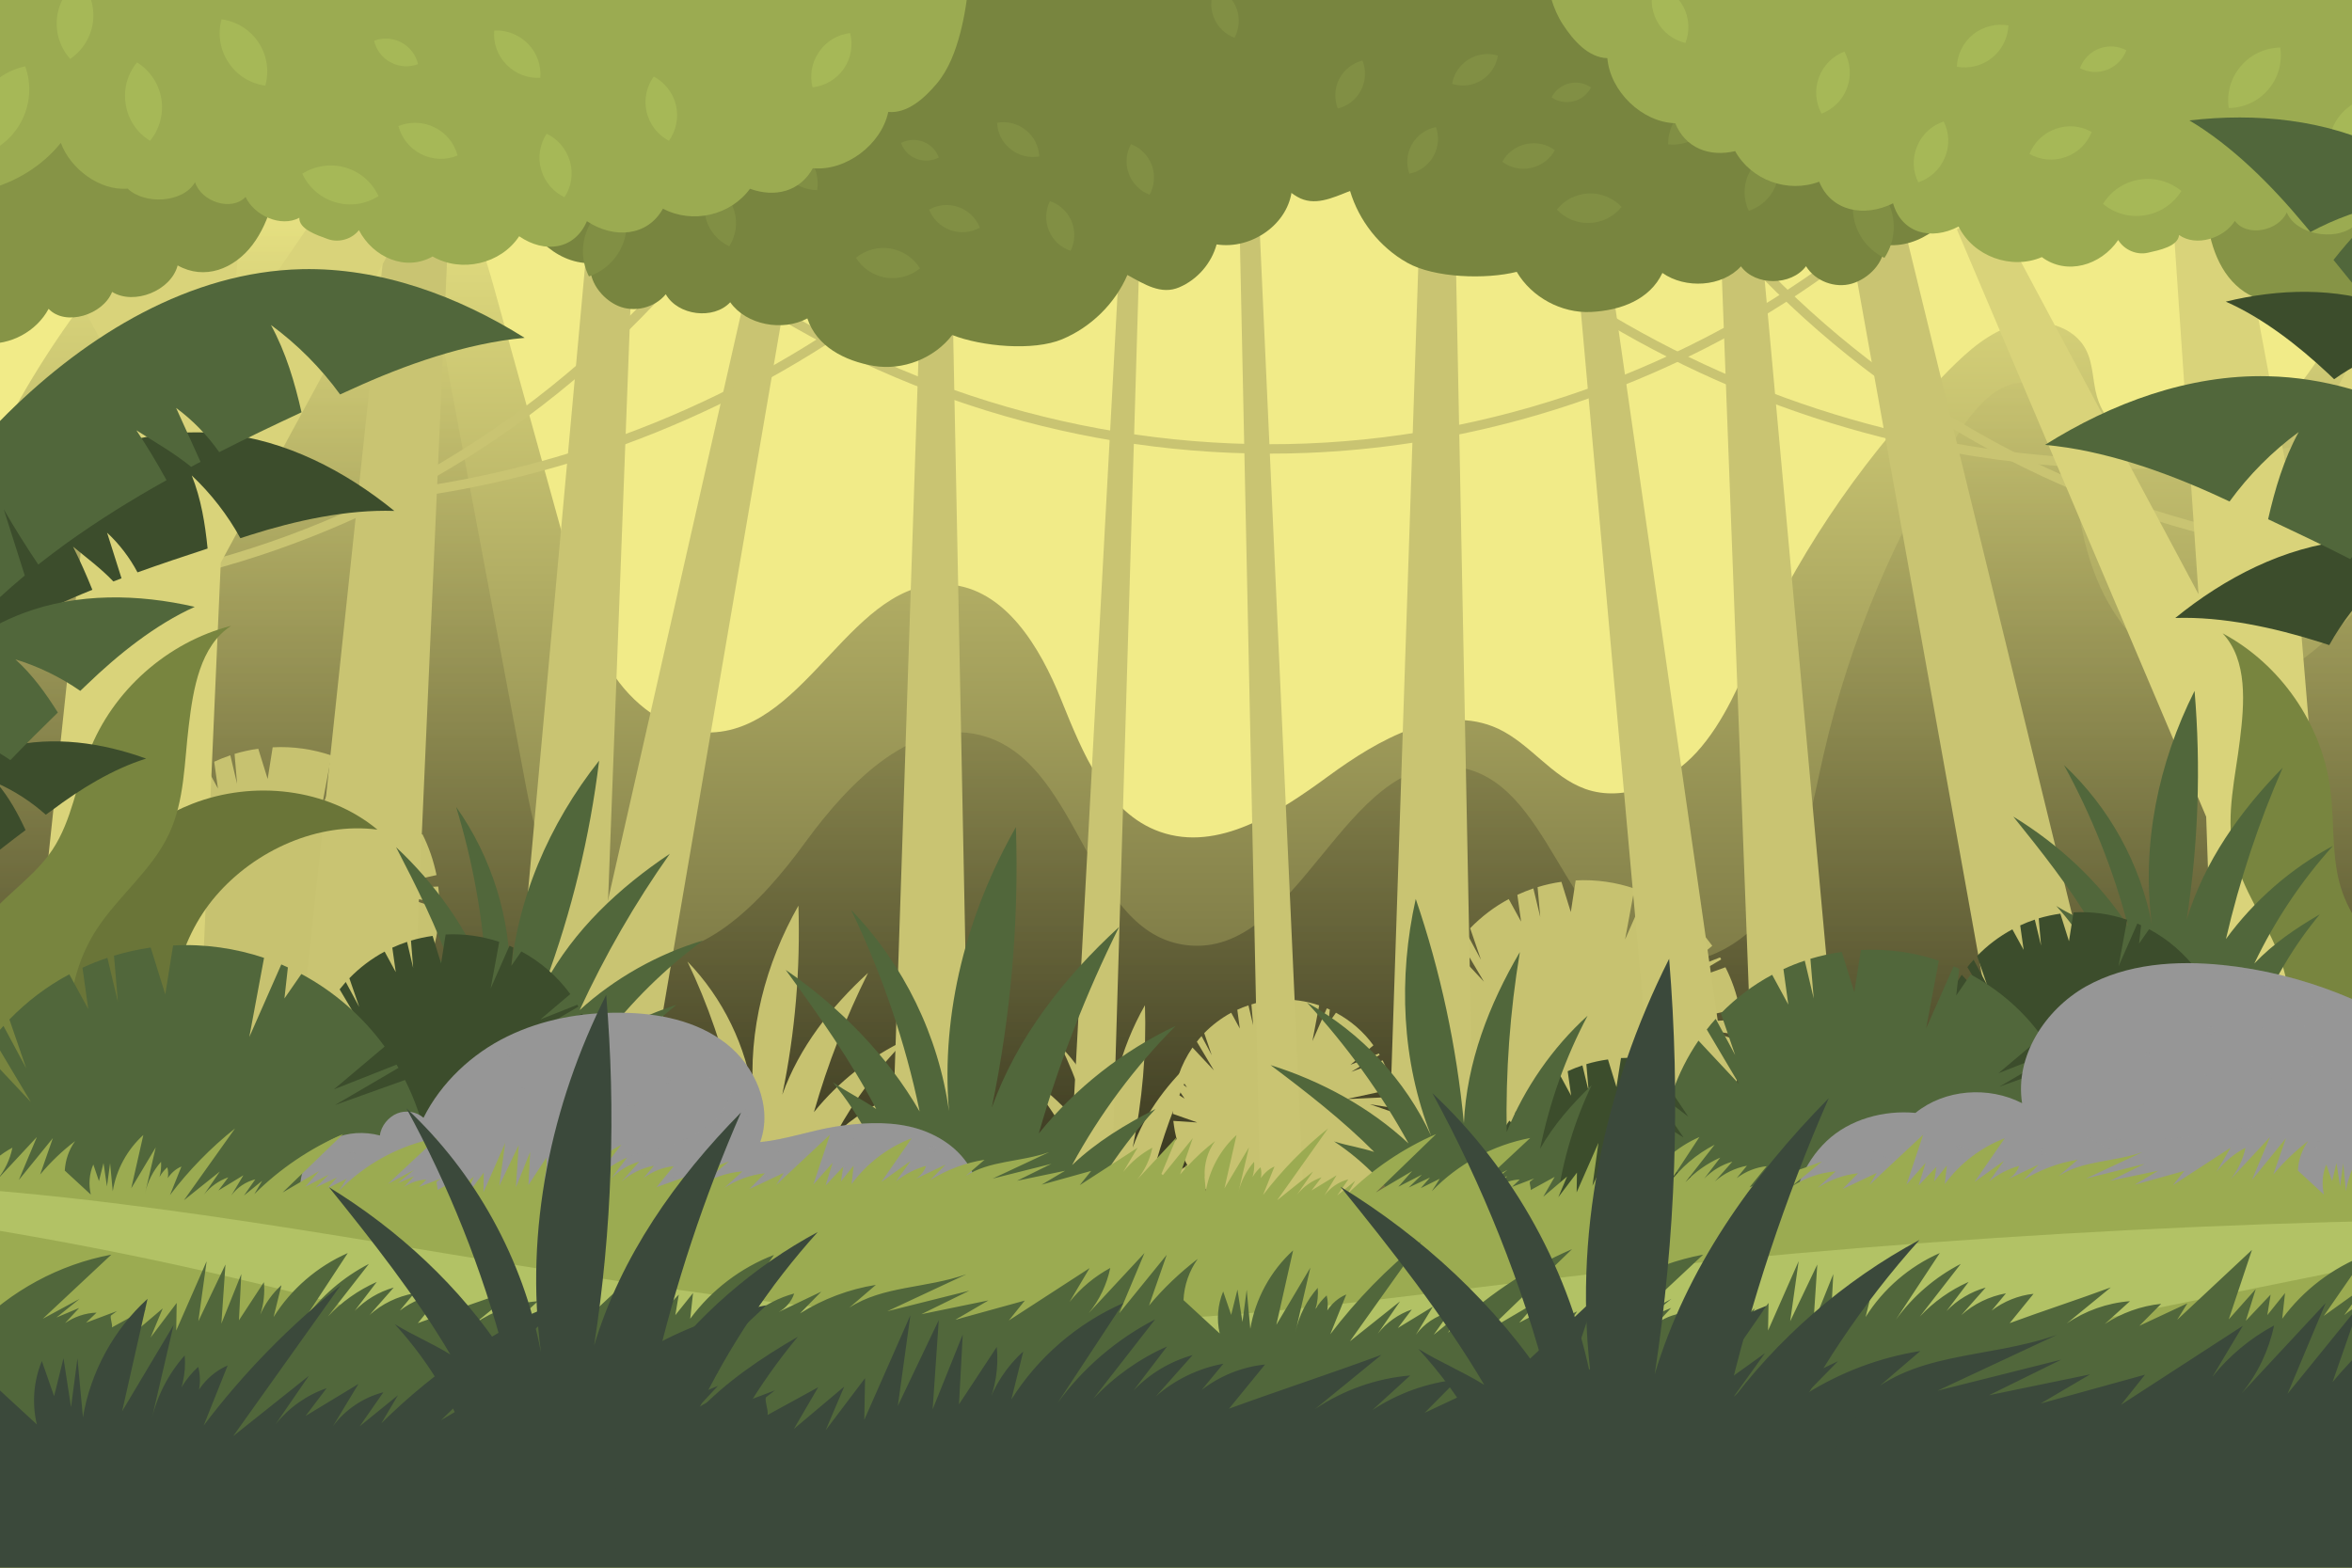 <svg version="1.2" xmlns="http://www.w3.org/2000/svg" viewBox="0 0 1500 1000" width="1500" height="1000">
	<title>13643324_5312962-ai</title>
	<defs>
		<clipPath clipPathUnits="userSpaceOnUse" id="cp1">
			<path d="m1500 1000h-1500v-1000h1500z"/>
		</clipPath>
		<linearGradient id="g1" x2="1" gradientUnits="userSpaceOnUse" gradientTransform="matrix(0,-690.815,1772.579,0,687.847,760.16)">
			<stop offset="0" stop-color="#000000"/>
			<stop offset="1" stop-color="#f1eb88"/>
		</linearGradient>
		<linearGradient id="g2" x2="1" gradientUnits="userSpaceOnUse" gradientTransform="matrix(0,-732.625,1722.697,0,630.699,842.428)">
			<stop offset="0" stop-color="#000000"/>
			<stop offset="1" stop-color="#f1eb88"/>
		</linearGradient>
	</defs>
	<style>
		.s0 { fill: #f1eb88 } 
		.s1 { opacity: .6;mix-blend-mode: screen;fill: url(#g1) } 
		.s2 { opacity: .6;mix-blend-mode: screen;fill: url(#g2) } 
		.s3 { fill: #c7c270 } 
		.s4 { fill: #c9c472 } 
		.s5 { fill: #d9d37a } 
		.s6 { fill: #51673b } 
		.s7 { fill: #78853f } 
		.s8 { fill: #3c4d2c } 
		.s9 { fill: #6a7538 } 
		.s10 { fill: #969696 } 
		.s11 { opacity: .2;mix-blend-mode: multiply;fill: #969696 } 
		.s12 { fill: #9bab51 } 
		.s13 { fill: #b2c265 } 
		.s14 { fill: #3b493b } 
		.s15 { fill: #818f44 } 
		.s16 { fill: #869446 } 
		.s17 { fill: #a6b857 } 
	</style>
	<g id="BACKGROUND">
		<path id="&lt;Path&gt;" class="s0" d="m1500 1000h-1500v-1000h1500z"/>
	</g>
	<g id="OBJECTS">
		<g id="&lt;Clip Group&gt;" clip-path="url(#cp1)">
			<g id="&lt;Group&gt;">
				<path id="&lt;Path&gt;" class="s1" d="m-63.8 533.3c2-156.3 70.8-310.7 185.7-416.6 31.9-29.4 74.3-56.6 115.9-44.3 45.6 13.5 64.9 66.4 77.6 112.3q24.8 89.4 49.5 178.8c6.6 23.8 13.5 48.1 27.5 68.4 14.1 20.3 37 36.2 61.7 35.3 61.3-2.5 89.7-98.9 150.8-94.4 36.2 2.6 58.4 40 71.9 73.6 13.6 33.6 28.9 72.2 63 84.2 37.2 13.1 75.7-12.3 107.5-35.6 31.7-23.2 72.4-46.7 108.1-30.2 20.5 9.6 34.2 30.7 55.5 38.4 24.9 8.9 53.3-3.8 71.2-23.4 17.8-19.6 27.7-44.9 38.8-69 30-64.7 71.5-124.1 121.9-174.6 12.3-12.3 25.7-24.4 42.4-29 16.7-4.7 37.4 0.6 45.2 16 4.7 9.2 4.1 20 7 29.9 9.2 32.2 52.8 43.5 83.6 30.1 30.8-13.4 51-43 68.4-71.6 17.5-28.7 35.1-59.2 63.7-76.7 28.6-17.5 72-16.1 89.8 12.3 82.2 131.6 75.2 302.8 44.8 454.9-6.3 31.5-16 65.1-41.9 84-22 16.1-51.1 18-78.3 19.4q-385.7 18.7-771.4 37.5c-160.1 7.7-320.2 15.5-480.4 17-85.4 0.8-173.8-0.8-251.5-36.2-77.7-35.5-129.1-105.1-128-190.5z"/>
				<path id="&lt;Path&gt;" class="s2" d="m113.1 174c22.3-33.3 54.6-68.9 94.4-63.7 47.5 6.2 66.5 63.5 75.3 110.6q26.4 140.7 52.8 281.5c7.9 42 22.3 91.8 63.4 103.7 45.9 13.3 86.7-30.5 114.8-69.1 28.2-38.6 70.1-81.7 115.5-66.9 60.5 19.7 64.3 125.3 127.5 132.8 71.8 8.6 100.5-123.5 172.2-113.7 60.2 8.2 67.3 107.9 126.2 122.9 30.7 7.8 62.6-12.9 79.1-39.9 16.5-27 21.5-59.1 28.5-90 16.8-73.7 46.6-144.5 87.7-208 10.4-15.9 26.1-33.4 44.7-29.4 21.8 4.8 26.2 33.3 27.7 55.6 2.3 33.7 9.3 68.3 29.1 95.7 19.8 27.4 54.9 45.8 87.8 37.9 30.9-7.4 52.1-34.7 74.8-57 22.6-22.4 55.5-42 84.8-29.5 30.5 13 38 52 41.4 85 6 59.2 12 119.4 0.5 177.7-11.5 58.3-43.3 115.5-95.8 143.4-37.8 20-81.9 23.1-124.6 25.7q-449.7 27.8-899.3 55.6c-104.7 6.5-210.1 13-314.3 0.2-79-9.7-160.2-32.4-218.1-87.1-53.2-50.4-86.1-142.1-46.7-209.9 40.8-70.4 57.5-151.2 92.3-225.6 22.5-48 48.7-94.4 78.3-138.5z"/>
			</g>
			<path id="&lt;Path&gt;" class="s3" d="m455.9 736.8c-4.7-18.1-13.5-35-25.4-49.4 6.4 4.4 12.3 7.1 18.7 11.5-10.8-20.7-25.1-40.9-38.9-59.8 23 15.8 43.6 36.7 57.5 60.9-6-29.7-16.3-59.4-29.4-86.7 22.7 23.4 37.6 54.2 42.1 86.5-3.5-42.4 7.7-85.1 28.7-122.1 1.3 40.5-2.1 81-10.3 120.6 10.8-30.2 31-56 54.7-77.7-14.2 28.5-25.8 58.2-34.5 88.8 15.7-19.5 36.2-35.5 58.8-46.2-17.6 17.7-32.7 37.9-44.6 59.8 10.7-10.1 22.8-17.4 35.9-24.1-14.3 15.5-26.1 33.2-35 52.3-26.9-1.6-52.7-6-78.3-14.4z"/>
			<path id="&lt;Path&gt;" class="s3" d="m690.1 760.9c-3.6-13.6-10.2-26.3-19.2-37.2 4.8 3.3 9.3 5.4 14.1 8.7-8.2-15.6-18.9-30.8-29.3-45 17.3 11.8 32.9 27.6 43.3 45.8-4.6-22.3-12.3-44.7-22.1-65.2 17 17.6 28.3 40.7 31.6 65-2.6-31.8 5.9-64 21.7-91.8 1 30.4-1.7 61-7.8 90.8 8.1-22.8 23.3-42.2 41.2-58.5-10.7 21.4-19.4 43.8-26 66.8 11.8-14.7 27.2-26.8 44.2-34.8-13.2 13.3-24.5 28.5-33.5 45.1 8.1-7.7 17.2-13.2 27-18.2-10.7 11.7-19.7 25-26.4 39.4-20.1-1.3-39.6-4.5-58.8-10.9z"/>
			<path id="&lt;Path&gt;" class="s3" d="m873.7 704.4l15.7 2.5q-0.1-3.6-0.5-7.2l-30.2 1.4 29.4-6.4c-1.3-6.5-3.4-12.6-6.3-18.3l-20.1 7.3 18.2-10.8q-0.2-0.4-0.5-0.9l-18.1 7.2 14.6-12.4c-6.3-8.7-14.5-15.8-23.9-20.8l-4.9 7 1-9q-0.9-0.4-1.9-0.8l-9.2 20.9 4.3-22.8c-8.3-2.8-17.1-4.1-26.2-3.6l-2.2 14.1-4.2-13.5q-5.5 0.8-10.6 2.4l1.1 13.3-3-12.7q-3.7 1.2-7.1 2.8l1.6 12-5.5-10.1c-6.4 3.5-12.2 7.9-17.2 13l4.8 14.1-6.5-12.2q-1.6 1.7-3 3.6l10.9 18.3-13.7-14.6c-3.7 5.4-6.7 11.3-8.8 17.5l5.3 8-6.3-4.8q-0.5 1.7-0.9 3.5l5.7 8.4-6.5-4.1q-1.2 6.8-1 13.8l15.6 5.5-15.3-1q0.2 1.5 0.4 3.1c5.4 38.7 41.1 65.6 79.8 60.2 34.9-4.9 60.2-34.4 60.9-68.5z"/>
			<path id="&lt;Path&gt;" class="s3" d="m1088.8 657.1l22.5 3.5q-0.1-5.1-0.8-10.2l-43.1 2 42-9.2c-1.8-9.3-4.9-18.1-9-26.2l-28.8 10.4 26.1-15.4q-0.3-0.6-0.7-1.3l-25.9 10.2 20.9-17.6c-9-12.5-20.7-22.7-34.2-29.9l-7 10.1 1.4-12.8q-1.3-0.7-2.7-1.2l-13.1 29.8 6-32.5c-11.8-4-24.4-5.9-37.5-5.2l-3.1 20.2-6-19.3q-7.8 1.1-15.2 3.4l1.7 19-4.4-18.2q-5.2 1.8-10.2 4.1l2.4 17.1-7.9-14.4c-9.2 4.9-17.5 11.3-24.6 18.6l6.9 20.1-9.4-17.4q-2.2 2.5-4.3 5.1l15.6 26.3-19.6-21c-5.3 7.7-9.5 16.2-12.6 25.1l7.7 11.5-9.1-6.9q-0.7 2.5-1.3 5l8.1 12-9.3-5.9c-1.1 6.5-1.5 13.1-1.3 19.9l22.3 7.8-21.9-1.5q0.2 2.2 0.5 4.5c7.8 55.3 58.9 93.9 114.2 86.1 49.9-6.9 86.2-49.2 87.2-98.1z"/>
			<path id="&lt;Path&gt;" class="s3" d="m257.7 572.2l22.5 3.5q-0.1-5.1-0.7-10.2l-43.2 2 42.1-9.3c-1.9-9.2-4.9-18-9-26.1l-28.8 10.4 26.1-15.4q-0.4-0.6-0.8-1.3l-25.8 10.2 20.9-17.6c-9-12.5-20.8-22.7-34.2-29.9l-7 10.1 1.4-12.9q-1.4-0.6-2.7-1.2l-13.2 29.9 6.1-32.5c-11.8-4-24.5-5.9-37.5-5.2l-3.2 20.2-6-19.3q-7.8 1.1-15.1 3.3l1.6 19.1-4.3-18.2q-5.3 1.8-10.3 4.1l2.4 17.1-7.8-14.4c-9.2 4.9-17.5 11.3-24.7 18.6l6.9 20.1-9.3-17.5q-2.3 2.5-4.4 5.2l15.7 26.2-19.6-20.9c-5.3 7.7-9.6 16.2-12.6 25.1l7.6 11.5-9-7q-0.7 2.5-1.3 5.1l8.1 12-9.3-5.9c-1.1 6.4-1.6 13.1-1.3 19.8l22.3 7.9-21.9-1.5q0.2 2.2 0.5 4.5c7.7 55.3 58.9 93.9 114.2 86.1 49.9-6.9 86.2-49.2 87.1-98.1z"/>
			<path id="&lt;Path&gt;" class="s4" d="m268.1-58.3l-86.3 812.2 78.5-23.9 34.7-788.3z"/>
			<path id="&lt;Path&gt;" class="s4" d="m388.4 2.3l-67.7 742.4 61.5-21.8 27.2-720.6z"/>
			<path id="&lt;Path&gt;" class="s4" d="m499 83.6l-155 683.5 60.1-12.6 114.5-668.3z"/>
			<g id="&lt;Group&gt;">
				<path id="&lt;Path&gt;" class="s4" d="m172.2 323.6c-79.8 0-159.3-14.5-234.4-43.2l2.1-5.6c111.2 42.4 231.9 53.6 349 32.3 117.1-21.4 226.2-74.3 315.3-153.2l4 4.5c-90 79.6-200 133.1-318.2 154.6-39 7.1-78.4 10.6-117.8 10.6z"/>
			</g>
			<g id="&lt;Group&gt;">
				<path id="&lt;Path&gt;" class="s4" d="m-26.7 385.1c-41.6 0-83.3-4.3-124.1-12.8l1.2-5.9c126.6 26.5 260.9 11.1 378.1-43.4 117.3-54.5 215.7-147.1 277.1-260.9l5.3 2.8c-62 114.9-161.4 208.5-279.8 263.6-80.6 37.4-169.2 56.6-257.8 56.6z"/>
			</g>
			<g id="&lt;Group&gt;">
				<path id="&lt;Path&gt;" class="s4" d="m1361.5 299.1c79.8 0 159.3-14.6 234.4-43.2l-2.1-5.6c-111.2 42.4-231.9 53.5-349 32.2-117.1-21.3-226.2-74.2-315.3-153.1l-4 4.5c90 79.6 200 133 318.2 154.5 39 7.1 78.4 10.7 117.8 10.7z"/>
			</g>
			<g id="&lt;Group&gt;">
				<path id="&lt;Path&gt;" class="s4" d="m1560.4 360.5c41.6 0 83.3-4.2 124.1-12.7l-1.2-5.9c-126.6 26.5-260.9 11.1-378.1-43.4-117.3-54.5-215.7-147.2-277.1-261l-5.3 2.9c62 114.9 161.4 208.5 279.8 263.5 80.6 37.5 169.2 56.6 257.8 56.6z"/>
			</g>
			<g id="&lt;Group&gt;">
				<path id="&lt;Path&gt;" class="s4" d="m1088.7 221.6c37-19 72.1-41.8 104.5-68.1l-3.7-4.6c-100.5 81.3-227 128.9-356.2 134-129.2 5.1-259.1-32.4-365.7-105.6l-3.4 5c107.7 73.9 238.8 111.8 369.3 106.6 88.8-3.5 176.3-26.9 255.2-67.3z"/>
			</g>
			<path id="&lt;Path&gt;" class="s5" d="m344-15.8l-30.2-11.3-166.7 244 28-322.6h-41.6l-59.8 249.4-116.7-170.8-20.8 7.8 129.4 238.8-65.6 617.4 121.4-36.8 19.4-441.2z"/>
			<path id="&lt;Path&gt;" class="s4" d="m1181.2 9l193.8 793.5-81-13.2-139.5-776.7z"/>
			<path id="&lt;Path&gt;" class="s4" d="m1114.8 62.1l67.7 742.4-61.5-21.8-27.2-720.6z"/>
			<path id="&lt;Path&gt;" class="s4" d="m1024 153.1l99.6 693.8-58.8-17.5-60.6-675.3z"/>
			<path id="&lt;Path&gt;" class="s4" d="m607.2 177.9l13.9 700.8-56.2-24.5 22.6-677.7z"/>
			<path id="&lt;Path&gt;" class="s4" d="m927 91l13.8 700.8-56.2-24.6 22.6-677.6z"/>
			<path id="&lt;Path&gt;" class="s4" d="m730 51.8l-23.1 776.3-27.5-24.8 40.7-752.2z"/>
			<path id="&lt;Path&gt;" class="s4" d="m798.2 32.6l35.2 775.8-29.3-22.6-15.9-753.1z"/>
			<path id="&lt;Path&gt;" class="s5" d="m1248 146.3l23.7-11.4 130.4 244.1-21.9-322.7h32.5l46.8 249.4 91.3-170.8 16.3 7.8-101.3 238.8 51.4 617.5-95-36.9-15.2-441.1z"/>
			<path id="&lt;Path&gt;" class="s6" d="m289.2 665.5c-2.4-22.5-9.7-44.4-21.3-63.7 6.8 6.4 13.4 10.7 20.2 17.1-9.1-26.7-22.5-53.4-35.5-78.5 24.6 23 45.4 51.8 57.6 83.3-1.8-36.6-8.6-74-19.3-109 22.8 32.1 35 71.6 34.4 111 3.6-51.2 24.9-100.2 56.8-140.5-5.9 48.5-17.5 96.4-34.5 142.2 18.4-34.2 47.3-61.2 79.6-82.8-22.2 31.4-41.4 64.8-57.5 99.7 22.3-20.3 49.8-35.8 78.7-44.4-24.3 17.9-46 39.3-64.2 63.3 14.6-10.1 30.4-16.6 47.3-22.3-19.9 16-37.3 35-51.5 56.2-31.7-6.9-61.8-16.9-90.8-31.6z"/>
			<path id="&lt;Path&gt;" class="s7" d="m1516.9 732.3c22.2-32.8 24.6-78 6-113.1-9-17-22.4-31.6-28.9-49.7-7.5-20.9-4.9-43.9-7.8-65.9-5.3-41.6-31.8-79.9-68.7-99.6 16.1 17.1 13.9 44.8 11 68.1-2.8 23.4-8.9 47.1-4.3 70.2 5 25 21.9 45.9 30.3 69.9 12.3 35.1 4.8 76.4-19 105-12 14.4-3.9 38.5-4.2 57.3 0 6.2 0.3 12.9 3.7 18.1 3.4 5.2 9.5 8.2 15.7 8.9 6.2 0.7 12.5-0.6 18.4-2.7 24-8.3 33.6-45.4 47.8-66.5z"/>
			<path id="&lt;Path&gt;" class="s6" d="m1345.1 636c-6.9-21.5-18.5-41.5-33.7-58.1 7.9 4.9 15.2 7.8 23.2 12.8-14.3-24.4-32.9-47.8-50.6-69.8 28.8 17.6 54.9 41.6 73.2 69.9-9.2-35.4-23.3-70.7-40.9-102.8 28.8 26.9 48.8 63.1 56.1 101.8-6.8-51 4.1-103.2 27.2-149.1 4.1 48.7 2.4 97.9-5.1 146.2 11.2-37.2 34.1-69.5 61.3-97.2-15.4 35.2-27.5 71.9-36.2 109.3 17.8-24.4 41.5-45.1 68.2-59.4-20.2 22.4-37.1 47.8-50.1 75 12.3-12.9 26.4-22.4 41.8-31.4-16.3 19.6-29.5 41.8-39.1 65.4-32.4-0.4-64-4-95.3-12.6z"/>
			<path id="&lt;Path&gt;" class="s8" d="m360.7 683.3l20.6 3.2q-0.1-4.7-0.7-9.3l-39.4 1.8 38.3-8.4c-1.6-8.5-4.4-16.5-8.1-23.9l-26.3 9.4 23.8-14q-0.3-0.6-0.7-1.2l-23.6 9.4 19.1-16.2c-8.2-11.3-19-20.6-31.2-27.2l-6.4 9.2 1.3-11.7q-1.2-0.6-2.5-1.1l-12 27.3 5.5-29.8c-10.7-3.6-22.3-5.3-34.2-4.7l-2.9 18.5-5.4-17.6q-7.2 1-13.8 3l1.4 17.4-3.9-16.6q-4.8 1.6-9.4 3.7l2.2 15.6-7.1-13.1c-8.4 4.5-16 10.3-22.5 17l6.3 18.3-8.6-15.9q-2 2.3-3.9 4.7l14.2 23.9-17.9-19c-4.8 7-8.7 14.7-11.4 22.8l6.9 10.5-8.2-6.3q-0.7 2.3-1.2 4.6l7.4 10.9-8.5-5.4c-1 5.9-1.4 12-1.2 18.2l20.4 7.1-20-1.4q0.1 2.1 0.4 4.1c7.1 50.5 53.8 85.7 104.2 78.7 45.6-6.4 78.7-45 79.6-89.6z"/>
			<path id="&lt;Path&gt;" class="s8" d="m1398.9 669.1l20.5 3.2q-0.1-4.6-0.7-9.3l-39.3 1.8 38.3-8.4c-1.7-8.5-4.4-16.5-8.2-23.9l-26.3 9.5 23.9-14q-0.4-0.6-0.7-1.2l-23.6 9.3 19.1-16.1c-8.3-11.4-19-20.7-31.3-27.3l-6.4 9.2 1.3-11.7q-1.2-0.6-2.4-1.1l-12 27.3 5.5-29.7c-10.8-3.7-22.3-5.4-34.2-4.7l-2.9 18.4-5.5-17.6q-7.1 1-13.8 3l1.5 17.4-4-16.6q-4.8 1.6-9.3 3.7l2.2 15.6-7.2-13.1c-8.4 4.5-16 10.3-22.5 17l6.3 18.3-8.5-15.9q-2.1 2.3-4 4.7l14.3 24-17.9-19.1c-4.8 7-8.7 14.7-11.5 22.8l7 10.5-8.3-6.3q-0.6 2.3-1.2 4.6l7.4 10.9-8.5-5.3c-1 5.9-1.4 11.9-1.2 18.1l20.4 7.1-20-1.4q0.2 2.1 0.5 4.1c7 50.5 53.7 85.7 104.2 78.7 45.5-6.4 78.6-45 79.5-89.5z"/>
			<path id="&lt;Path&gt;" class="s8" d="m1110.3 762.1l20.6 3.2q-0.1-4.7-0.7-9.3l-39.4 1.8 38.3-8.4c-1.6-8.5-4.4-16.5-8.1-23.9l-26.3 9.4 23.8-13.9q-0.3-0.7-0.7-1.3l-23.6 9.4 19.1-16.1c-8.2-11.4-18.9-20.7-31.2-27.3l-6.4 9.2 1.3-11.7q-1.2-0.6-2.5-1.1l-12 27.3 5.5-29.8c-10.7-3.6-22.3-5.3-34.2-4.7l-2.9 18.5-5.4-17.6q-7.2 1-13.8 3l1.5 17.4-4-16.6q-4.8 1.6-9.4 3.7l2.2 15.6-7.1-13.1c-8.4 4.5-16 10.3-22.5 17l6.3 18.3-8.6-15.9q-2 2.3-3.9 4.7l14.2 23.9-17.8-19c-4.9 7-8.8 14.7-11.5 22.8l6.9 10.5-8.2-6.3q-0.7 2.3-1.2 4.6l7.4 10.9-8.5-5.4c-1 5.9-1.4 12-1.2 18.2l20.4 7.1-20-1.4q0.2 2.1 0.4 4.1c7.1 50.5 53.8 85.7 104.3 78.7 45.5-6.4 78.6-45 79.5-89.6z"/>
			<path id="&lt;Path&gt;" class="s9" d="m41.9 684.1c-10-33.2-7.6-70.1 7-101.6 14.6-31.5 41.4-57.2 73.8-69.8 38.8-15.1 85.9-10.1 118 16.5-37.9-5-78 13.2-102.9 42.1-24.9 28.9-34.1 70.7-23.7 107.4-10.9 8.2-26.3 14.4-39.7 17-13.4 2.7-28.5 1.5-32.5-11.6z"/>
			<path id="&lt;Path&gt;" class="s7" d="m-27.5 694.4c-13.7-37.2-5.3-81.7 21.1-111.3 12.8-14.3 29.4-25.3 40-41.3 12.2-18.5 15.2-41.5 23.2-62.2 15.1-39.1 50-70 90.6-80.4-19.8 12.9-24.2 40.2-27 63.6-2.9 23.4-2.6 47.8-12.6 69.1-10.8 23.1-32.1 39.4-46.1 60.8-20.3 31.1-22.9 73-6.6 106.4 8.3 16.9-5.3 38.3-9.6 56.7-1.4 6.1-3.3 12.4-7.8 16.7-4.6 4.2-11.3 5.7-17.4 4.9-6.2-0.8-12-3.6-17.2-7-21.3-13.8-21.8-52.1-30.6-76z"/>
			<path id="&lt;Path&gt;" class="s6" d="m240.2 751l34.9 5.4q-0.2-7.9-1.2-15.8l-66.8 3 65.1-14.2c-2.8-14.4-7.6-28-13.9-40.5l-44.7 16 40.5-23.7q-0.6-1.1-1.2-2.1l-40 15.8 32.4-27.3c-14-19.3-32.2-35.1-53.1-46.3l-10.8 15.6 2.2-19.8q-2.1-1-4.2-1.9l-20.4 46.3 9.4-50.5c-18.2-6.1-37.9-9-58-7.9l-5 31.2-9.3-29.9q-12.1 1.8-23.4 5.2l2.5 29.6-6.7-28.2q-8.2 2.7-15.9 6.3l3.7 26.4-12.1-22.2c-14.3 7.6-27.1 17.4-38.2 28.8l10.7 31.1-14.5-27q-3.5 3.9-6.8 7.9l24.3 40.7-30.4-32.4c-8.2 12-14.8 25-19.5 38.9l11.9 17.8-14.1-10.8q-1.1 3.9-2 7.8l12.6 18.6-14.5-9.1c-1.6 10-2.3 20.3-2 30.7l34.6 12.2-34-2.4q0.4 3.5 0.9 7c11.9 85.7 91.2 145.5 176.9 133.5 77.3-10.8 133.5-76.3 135-152z"/>
			<path id="&lt;Path&gt;" class="s6" d="m1297.9 732.6l29.8 4.6q-0.1-6.7-1-13.5l-57.2 2.6 55.7-12.2c-2.4-12.3-6.4-23.9-11.8-34.7l-38.3 13.8 34.7-20.4q-0.5-0.9-1-1.7l-34.3 13.5 27.7-23.4c-11.9-16.5-27.5-30-45.4-39.6l-9.2 13.4 1.9-17q-1.8-0.8-3.6-1.6l-17.5 39.6 8.1-43.2c-15.7-5.3-32.5-7.7-49.7-6.8l-4.2 26.8-8-25.6q-10.3 1.5-20 4.4l2.1 25.3-5.7-24.1q-7 2.3-13.6 5.4l3.1 22.6-10.3-19c-12.2 6.5-23.2 14.9-32.7 24.6l9.1 26.6-12.4-23.1q-3 3.3-5.7 6.8l20.7 34.9-26-27.8c-7 10.2-12.6 21.4-16.7 33.2l10.2 15.3-12-9.2q-1 3.3-1.8 6.7l10.8 15.8-12.4-7.8c-1.4 8.6-2 17.4-1.7 26.4l29.6 10.3-29.1-2q0.3 3 0.7 6c10.3 73.4 78.1 124.5 151.4 114.2 66.2-9.2 114.3-65.3 115.5-130z"/>
			<path id="&lt;Path&gt;" class="s6" d="m568.8 763.6c-7.1-26.7-20-51.9-37.7-73.3 9.5 6.6 18.2 10.6 27.7 17.1-16.1-30.7-37.3-60.7-57.7-88.7 34.2 23.4 64.8 54.5 85.4 90.3-9-44-24.2-88.1-43.7-128.6 33.6 34.8 55.8 80.4 62.4 128.3-5.2-62.9 11.5-126.2 42.7-181.1 2 60-3.2 120.2-15.4 179 16.1-44.9 46.1-83.1 81.2-115.3-21 42.2-38.2 86.3-51.2 131.7 23.3-28.9 53.7-52.8 87.3-68.6-26.2 26.3-48.5 56.3-66.1 88.8 15.8-15 33.8-25.8 53.2-35.8-21.2 23-38.8 49.3-52 77.7-39.8-2.5-78.2-9-116.1-21.5z"/>
			<path id="&lt;Path&gt;" class="s6" d="m897.6 776.1c-11.9-19.1-28-35.6-46.8-48 8.9 2.8 16.6 3.8 25.6 6.7-19.9-20.1-43.5-38.4-66.1-55.4 32.2 10.1 63.4 27 88 50-17.5-32.1-39.9-62.9-64.7-89.8 34.5 19.1 62.7 49.3 79.2 85.1-19-47.8-21.1-101.1-9.9-151.3 15.8 46.3 26.1 94.4 30.7 143.1 1.8-38.8 16-75.7 35.7-109.2-6.3 37.9-9.1 76.4-8.4 114.8 11.3-28 29.2-53.9 51.6-74.2-14.1 26.6-24.3 55.3-30.3 84.9 8.8-15.5 20.1-28.2 32.9-40.6-11 23-18.4 47.7-21.9 72.9-31.6 7.6-63.1 11.7-95.6 11z"/>
			<g id="&lt;Group&gt;">
				<path id="&lt;Path&gt;" class="s10" d="m199 777c-6.9-7.5-9.1-18.7-6.3-28.5 2.9-9.7 10.5-17.8 19.7-22 9.3-4.3 20-4.8 29.9-2.2 0.6-6 5.5-11.9 11.1-14.1 5.5-2.2 12.2-1.1 16.7 2.8 11.1-22.3 30.9-40.9 53.3-51.8 22.4-11 47.6-15.5 72.5-15.2 23.8 0.2 48.4 5 67.1 19.6 18.8 14.6 29.9 40.6 21.8 62.9 15.7-1.4 32.8-7.5 48.3-9.9 15.5-2.3 31.5-3.4 46.8 0 15.3 3.4 30 12 38.2 25.4 8.1 13.4 8.4 32-1.7 44.1-94.5-21.4-193.4-9.9-288.2 10.3-22.9 4.9-46 10.4-69.4 9.2-23.4-1.2-43.9-13.4-59.8-30.6z"/>
				<path id="&lt;Path&gt;" class="s11" d="m579.9 718.6c-15.3-3.4-31.3-2.3-46.8 0-15.5 2.4-32.6 8.5-48.3 9.9 8.1-22.3-3-48.3-21.8-62.9-0.5-0.4-1-0.7-1.5-1.1 6.1 10.5 8.3 23.5 4.2 34.8-6.6 18.3-26.4 27.9-45.1 33.3-28.5 8.3-58.6 11.1-88.2 8.2 67.9 12 139.3 13.9 207.5 4.1 12.5-1.8 25.2-3.9 37.7-2.2 12.6 1.7 25.2 8 31.2 19.1 3.1 5.9 7.7 12.3 13.4 15.6 3.6-10.9 1.9-23.5-4.1-33.4-8.2-13.4-22.9-22-38.2-25.4z"/>
				<path id="&lt;Path&gt;" class="s11" d="m384.3 668.2c0 2-1.6 3.6-3.7 3.6-2 0-3.6-1.6-3.6-3.6 0-2.1 1.6-3.7 3.6-3.7 2.1 0 3.7 1.6 3.7 3.7z"/>
				<path id="&lt;Path&gt;" class="s11" d="m336.5 698.6c0 2.7-2.2 4.9-4.9 4.9-2.7 0-4.9-2.2-4.9-4.9 0-2.7 2.2-4.8 4.9-4.8 2.7 0 4.9 2.1 4.9 4.8z"/>
				<path id="&lt;Path&gt;" class="s11" d="m427.5 689c0 1-0.8 1.8-1.8 1.8-1 0-1.7-0.8-1.7-1.8 0-0.9 0.7-1.7 1.7-1.7 1 0 1.8 0.8 1.8 1.7z"/>
				<path id="&lt;Path&gt;" class="s11" d="m404.5 705.4c0 1-0.8 1.9-1.9 1.9-1 0-1.9-0.9-1.9-1.9 0-1.1 0.9-1.9 1.9-1.9 1.1 0 1.9 0.8 1.9 1.9z"/>
				<path id="&lt;Path&gt;" class="s11" d="m375.9 696.2c0 1.3-1.1 2.4-2.4 2.4-1.4 0-2.5-1.1-2.5-2.4 0-1.3 1.1-2.4 2.5-2.4 1.3 0 2.4 1.1 2.4 2.4z"/>
				<path id="&lt;Path&gt;" class="s11" d="m424 665.6c0 0.6-0.5 1-1.1 1-0.6 0-1.1-0.4-1.1-1 0-0.6 0.5-1.1 1.1-1.1 0.6 0 1.1 0.5 1.1 1.1z"/>
				<path id="&lt;Path&gt;" class="s11" d="m325.8 673c0 0.6-0.5 1.2-1.1 1.2-0.7 0-1.2-0.6-1.2-1.2 0-0.6 0.5-1.2 1.2-1.2 0.6 0 1.1 0.6 1.1 1.2z"/>
				<path id="&lt;Path&gt;" class="s11" d="m295.6 721.3c0 0.8-0.6 1.4-1.4 1.4-0.8 0-1.5-0.6-1.5-1.4 0-0.8 0.7-1.5 1.5-1.5 0.8 0 1.4 0.7 1.4 1.5z"/>
				<path id="&lt;Path&gt;" class="s11" d="m226.6 736.8c0 1.1-0.9 2.1-2 2.1-1.2 0-2.1-1-2.1-2.1 0-1.1 0.9-2 2.1-2 1.1 0 2 0.9 2 2z"/>
				<path id="&lt;Path&gt;" class="s11" d="m295.6 738.1c0 1.9-1.5 3.4-3.3 3.4-1.9 0-3.4-1.5-3.4-3.4 0-1.8 1.5-3.3 3.4-3.3 1.8 0 3.3 1.5 3.3 3.3z"/>
				<path id="&lt;Path&gt;" class="s11" d="m371 720.8c0 2.9-2.4 5.4-5.4 5.4-3 0-5.4-2.5-5.4-5.4 0-3 2.4-5.4 5.4-5.4 3 0 5.4 2.4 5.4 5.4z"/>
				<path id="&lt;Path&gt;" class="s11" d="m456.3 729c0 1.2-1 2.1-2.1 2.1-1.2 0-2.2-0.9-2.2-2.1 0-1.2 1-2.1 2.2-2.1 1.1 0 2.1 0.9 2.1 2.1z"/>
				<path id="&lt;Path&gt;" class="s11" d="m477.4 710.2c0 1.7-1.3 3-3 3-1.6 0-2.9-1.3-2.9-3 0-1.6 1.3-2.9 2.9-2.9 1.7 0 3 1.3 3 2.9z"/>
				<path id="&lt;Path&gt;" class="s11" d="m454.2 688.3c0 0.6-0.5 1.1-1.1 1.1-0.6 0-1.1-0.5-1.1-1.1 0-0.5 0.5-1 1.1-1 0.6 0 1.1 0.5 1.1 1z"/>
				<path id="&lt;Path&gt;" class="s11" d="m548.2 728.6c0 1.4-1.1 2.5-2.4 2.5-1.4 0-2.5-1.1-2.5-2.5 0-1.3 1.1-2.4 2.5-2.4 1.3 0 2.4 1.1 2.4 2.4z"/>
				<path id="&lt;Path&gt;" class="s11" d="m596.7 733c0 1-0.9 1.8-1.9 1.8-1 0-1.8-0.8-1.8-1.8 0-1.1 0.8-1.9 1.8-1.9 1 0 1.9 0.8 1.9 1.9z"/>
				<path id="&lt;Path&gt;" class="s11" d="m499.8 737.4c0 1.4-1.1 2.5-2.5 2.5-1.5 0-2.6-1.1-2.6-2.5 0-1.4 1.1-2.6 2.6-2.6 1.4 0 2.5 1.2 2.5 2.6z"/>
			</g>
			<g id="&lt;Group&gt;">
				<path id="&lt;Path&gt;" class="s10" d="m1557 670.3c-40.3-30.3-89-49.4-139.1-54.7-29.9-3.1-61.5-1-87.7 13.7-26.1 14.8-45.3 44.7-40.6 74.4-21.4-11-49.3-9-68 6.2-20.1-1.9-42 4-56.7 18-14.6 13.9-22.8 34.4-21.9 54.6 70.6 13.7 141.6 21.6 213.5 24.8 37 1.6 74.4 1.9 110.6-5.9 36.2-7.8 71.5-24.2 96.5-51.5 10.4-11.4 19.1-25.1 21-40.4 1.8-15.3-15.3-29.9-27.6-39.2z"/>
				<path id="&lt;Path&gt;" class="s11" d="m1557 670.3c-40.1-30.1-88.3-49.2-138.2-54.6q3.3 1.3 6.5 2.7c14.9 6.5 29.4 15.1 39.2 28.1 9.7 13 13.8 31.2 6.9 45.9-8.8 18.7-31.5 26.1-52 29.6-29.5 5-59.7 6.2-89.5 3.5 18.6 8.7 35.1 16.5 53.8 25.2-46.4 11.2-97.2 2.9-137.7-22.3 7.2 11.6 16 22.7 27.6 30-27.6-2-54.8-10.2-78.9-24-3.5 13.3 1.9 27.7 11.2 37.7 9.3 10 21.9 16.3 34.7 21.1 7.4 2.8 14.9 5.1 22.4 7.1 31 3.3 62.2 5.6 93.5 7 37 1.6 74.4 1.9 110.6-5.9 36.2-7.8 71.5-24.2 96.5-51.5 10.4-11.4 19.1-25.1 21-40.4 1.8-15.3-15.3-29.9-27.6-39.2z"/>
				<path id="&lt;Path&gt;" class="s11" d="m1407.6 688.1c0 1.6-1.4 3-3.1 3-1.6 0-3-1.4-3-3 0-1.7 1.4-3.1 3-3.1 1.7 0 3.1 1.4 3.1 3.1z"/>
				<path id="&lt;Path&gt;" class="s11" d="m1445.9 654.9c0 0.9-0.6 1.5-1.5 1.5-0.8 0-1.5-0.6-1.5-1.5 0-0.8 0.7-1.5 1.5-1.5 0.9 0 1.5 0.7 1.5 1.5z"/>
				<path id="&lt;Path&gt;" class="s11" d="m1412.4 657.3c0 1.4-1.1 2.4-2.4 2.4-1.3 0-2.4-1-2.4-2.4 0-1.3 1.1-2.4 2.4-2.4 1.3 0 2.4 1.1 2.4 2.4z"/>
				<path id="&lt;Path&gt;" class="s11" d="m1450.6 686.6c0 0.8-0.7 1.5-1.5 1.5-0.8 0-1.5-0.7-1.5-1.5 0-0.9 0.7-1.6 1.5-1.6 0.8 0 1.5 0.7 1.5 1.6z"/>
				<path id="&lt;Path&gt;" class="s11" d="m1368 706.2c0 1.2-0.9 2.1-2.1 2.1-1.1 0-2.1-0.9-2.1-2.1 0-1.1 1-2.1 2.1-2.1 1.2 0 2.1 1 2.1 2.1z"/>
				<path id="&lt;Path&gt;" class="s11" d="m1371.3 672.7c0 0.9-0.7 1.6-1.6 1.6-0.9 0-1.7-0.7-1.7-1.6 0-0.9 0.8-1.6 1.7-1.6 0.9 0 1.6 0.7 1.6 1.6z"/>
				<path id="&lt;Path&gt;" class="s11" d="m1331.3 702c0 1.2-1 2.1-2.1 2.1-1.2 0-2.1-0.9-2.1-2.1 0-1.1 0.9-2.1 2.1-2.1 1.1 0 2.1 1 2.1 2.1z"/>
				<path id="&lt;Path&gt;" class="s11" d="m1305 734.7c0 1-0.8 1.7-1.7 1.7-1 0-1.8-0.7-1.8-1.7 0-1 0.8-1.7 1.8-1.7 0.9 0 1.7 0.7 1.7 1.7z"/>
				<path id="&lt;Path&gt;" class="s11" d="m1432.7 743.2c0 2-1.7 3.7-3.7 3.7-2.1 0-3.8-1.7-3.8-3.7 0-2.1 1.7-3.7 3.8-3.7 2 0 3.7 1.6 3.7 3.7z"/>
				<path id="&lt;Path&gt;" class="s11" d="m1496.2 694.2c0 0.5-0.4 0.8-0.8 0.8-0.5 0-0.8-0.3-0.8-0.8 0-0.4 0.3-0.8 0.8-0.8 0.4 0 0.8 0.4 0.8 0.8z"/>
				<path id="&lt;Path&gt;" class="s11" d="m1483.9 643.9c0 1.1-1 2.1-2.1 2.1-1.2 0-2.1-1-2.1-2.1 0-1.2 0.9-2.1 2.1-2.1 1.1 0 2.1 0.9 2.1 2.1z"/>
				<path id="&lt;Path&gt;" class="s11" d="m1481.1 730.6c0 1.3-1.1 2.4-2.4 2.4-1.2 0-2.3-1.1-2.3-2.4 0-1.3 1.1-2.3 2.3-2.3 1.3 0 2.4 1 2.4 2.3z"/>
				<path id="&lt;Path&gt;" class="s11" d="m1457.1 764.9c0 1.3-1 2.2-2.2 2.2-1.2 0-2.2-0.9-2.2-2.2 0-1.2 1-2.2 2.2-2.2 1.2 0 2.2 1 2.2 2.2z"/>
				<path id="&lt;Path&gt;" class="s11" d="m1404.5 788.2c0 1.5-1.1 2.7-2.6 2.7-1.5 0-2.7-1.2-2.7-2.7 0-1.5 1.2-2.7 2.7-2.7 1.5 0 2.6 1.2 2.6 2.7z"/>
				<path id="&lt;Path&gt;" class="s11" d="m1344.1 774.9c0 2.2-1.7 3.9-3.9 3.9-2.1 0-3.8-1.7-3.8-3.9 0-2.1 1.7-3.8 3.8-3.8 2.2 0 3.9 1.7 3.9 3.8z"/>
				<path id="&lt;Path&gt;" class="s11" d="m1275.8 780.8c0 1.1-0.9 2-2 2-1.1 0-2.1-0.9-2.1-2 0-1.1 1-2 2.1-2 1.1 0 2 0.9 2 2z"/>
				<path id="&lt;Path&gt;" class="s11" d="m1305 763.6c0 0.5-0.4 0.9-0.9 0.9-0.5 0-0.8-0.4-0.8-0.9 0-0.5 0.3-0.9 0.8-0.9 0.5 0 0.9 0.4 0.9 0.9z"/>
				<path id="&lt;Path&gt;" class="s11" d="m1242.7 773.8c0 1.5-1.2 2.6-2.7 2.6-1.5 0-2.7-1.1-2.7-2.6 0-1.5 1.2-2.7 2.7-2.7 1.5 0 2.7 1.2 2.7 2.7z"/>
				<path id="&lt;Path&gt;" class="s11" d="m1228.5 721.3c0 0.7-0.6 1.4-1.4 1.4-0.8 0-1.4-0.7-1.4-1.4 0-0.8 0.6-1.5 1.4-1.5 0.8 0 1.4 0.7 1.4 1.5z"/>
				<path id="&lt;Path&gt;" class="s11" d="m1171.6 756.7c0 1.6-1.3 2.9-2.8 2.9-1.6 0-2.9-1.3-2.9-2.9 0-1.6 1.3-2.8 2.9-2.8 1.5 0 2.8 1.2 2.8 2.8z"/>
			</g>
			<g id="&lt;Group&gt;">
				<path id="&lt;Path&gt;" class="s12" d="m1535.5 746.7c-1.7 1.4-3.2 3-4.3 4.8 0.4-2.3 0.3-4.7-0.3-6.9-2 1.8-3.7 3.9-5.1 6.2 1-3.1 1.3-6.4 1-9.7-5 5.7-8.6 12.7-10.2 20.2q3.5-14.7 6.9-29.4-7.8 13.1-15.6 26.1 3.9-17 7.7-34c-10.3 9.3-17.3 22.2-19.5 35.9q-0.9-9-1.7-17.9-1 7.4-2 14.8-1.1-7.4-2.3-14.9-1.4 5.8-2.8 11.5-1.8-5.3-3.7-10.6c-2.5 6-3 12.8-1.5 19.2q-8.3-7.7-16.6-15.3c0.3-6.7 2.6-13.3 6.5-18.8-8.1 6.2-15.6 13.4-22.2 21.3q4-11.6 8.1-23.2-10.9 13.4-21.7 26.7 5.7-13.7 11.5-27.4-12.7 13.6-25.4 27.3c4.8-5.9 8.2-13 9.8-20.5-7.2 3.8-13.6 9.1-18.6 15.5q4.5-7.8 9.1-15.5-18.4 12-36.8 23.9 3.6-4.5 7.3-9.1-15.9 4.4-31.7 8.8 7.5-4.4 15-8.9-15.3 3.2-30.6 6.4 10.9-5.4 21.9-10.8-18.7 4.7-37.4 9.4 18-8.5 36.1-16.9c-18.9 6.6-38 5.2-53.5 15.3q6.1-5.2 12.1-10.4c-12.2 1.9-24.1 6.4-34.7 13q4.9-5 9.8-9.9-9.7 4.6-19.5 9.3c3.3-1.8 5.9-4.9 7.1-8.5-6.9 1.9-13.5 5.3-19.1 9.9q4.7-6.6 9.4-13.1-9.4 6.7-18.7 13.4 9.6-13.9 19.2-27.8c-15.2 5.8-28.6 16.1-38.2 29.2q0.6-5.9 1.3-11.8-4.1 5.1-8.1 10.1 0.7-4.7 1.5-9.4-5.7 6-11.4 12 2.3-7.3 4.5-14.5-6.1 6.9-12.2 13.9 5.3-15.9 10.6-31.8-17.1 16-34.2 32 2.3-3.8 4.6-7.6-10.9 5.1-21.8 10.3 4.9-5.1 9.9-10.1c-9.2 1-18.1 4.2-25.8 9.3q5.8-5.3 11.5-10.5c-10.3 0.8-20.3 4.4-28.9 10.2q10.1-8.2 20.2-16.5c-15.1 5.6-31 10.8-46.2 16.4q5.5-6.7 10.9-13.4c-6.9 0.7-13.6 3.4-19.1 7.6q3.3-3.9 6.5-7.9c-7.5 1.4-14.7 4.9-20.4 10q5.6-6.3 11.1-12.6c-6.7 1.9-13 5.7-17.9 10.8q5.1-6.7 10.2-13.4c-8.4 3.7-16 9.1-22.3 15.8q9.3-12 18.7-24c-11.7 6-21.9 14.8-29.6 25.4q10-15.1 19.9-30.3c-13.8 6-25.8 16.3-33.8 29.1q1.8-7.2 3.6-14.5c-4.2 3.7-7.5 8.4-9.7 13.5 1.6-4.8 2.2-9.9 1.6-14.9q-5.7 8.7-11.4 17.4 0.6-10.5 1.2-21.1-4.6 11.3-9.1 22.6 0.9-13.5 1.8-27-6.2 13-12.4 26 1.9-13.7 3.8-27.4-7 15.8-13.9 31.6 0.1-6.3 0.2-12.6-5.9 7.9-11.9 15.7 2.8-6.6 5.6-13.2-7.6 6.5-15.2 12.9 3.7-6.3 7.3-12.7-7.7 4.2-15.3 8.4c0.3-1.4-0.9-3.8-0.5-5.3q1.3-1 2.7-2.1-7 2.7-14.1 5.4 2.4-2.4 4.9-4.7c-5.2 0.2-10.2 1.9-14.4 4.8q3.2-3.4 6.4-6.9-5.2 2.2-10.4 4.4 5.3-4.3 10.6-8.5-8.4 4.5-16.9 9 15.7-14.6 31.4-29.3c-23.8 4.5-46.1 16.6-62.8 34q2.6-4 5.1-8-6 3-12.1 6 3-3.4 5.9-6.8-6.8 3.2-13.6 6.4 4.2-4.1 8.4-8.2-7.5 3.8-15 7.7 4.4-5 8.8-10-11.6 6.8-23.2 13.7 19.3-18.6 38.5-37.3c-21 9.1-40.3 22.2-56.6 38.3q2.5-4.3 5-8.5-5.8 4.7-11.5 9.4 3.5-5.2 7.1-10.3c-6 1.5-11.5 5.2-15.3 10.3q3.9-6.5 7.8-12.9-8 4.9-16 9.7 3.2-4.2 6.4-8.4c-6.1 2.1-11.6 6-15.6 11q5.1-7.3 10.2-14.7-11.5 9.1-22.9 18.3 16.2-22.9 32.5-45.8c-15.5 12.4-29.5 26.7-41.5 42.5q3.7-9.1 7.3-18.2c-3.5 1.5-6.5 4.2-8.7 7.4 0.5-2.3 0.4-4.7-0.2-6.9-2 1.8-3.7 3.9-5.1 6.2 0.9-3.1 1.3-6.4 1-9.7-5 5.7-8.6 12.7-10.2 20.2q3.5-14.7 6.9-29.4-7.8 13.1-15.6 26.1 3.8-17 7.7-34c-10.3 9.3-17.3 22.2-19.6 35.9q-0.4-4.6-0.8-9.1 0.1-0.2 0.1-0.3c-0.5-8 1.9-16.1 6.6-22.6-6.4 4.9-12.4 10.4-17.8 16.3q-0.3-0.7-0.5-1.4-0.6 1.5-1.1 3.1c-0.9 1.1-1.9 2.2-2.9 3.3q4.1-11.6 8.1-23.2-9.6 11.8-19.1 23.6-0.5-0.4-0.9-0.8 4.9-11.8 9.8-23.5-12.7 13.6-25.4 27.3c4.9-5.9 8.3-13 9.8-20.5-7.1 3.8-13.5 9.1-18.6 15.5q4.6-7.8 9.2-15.5-18.5 12-36.9 23.9 3.7-4.5 7.3-9.1-15.8 4.4-31.6 8.8 7.5-4.4 15-8.9-15.3 3.2-30.7 6.4 11-5.4 21.9-10.8-18.7 4.7-37.4 9.4 18.1-8.5 36.1-16.9c-18.9 6.6-38 5.2-53.4 15.3q6-5.2 12.1-10.4c-12.3 1.9-24.2 6.4-34.7 13q4.9-5 9.8-9.9-9.8 4.6-19.5 9.3c3.3-1.8 5.9-4.9 7.1-8.5-7 1.9-13.6 5.3-19.2 9.9q4.7-6.6 9.4-13.1-9.3 6.7-18.7 13.4 9.6-13.9 19.3-27.8c-15.2 5.8-28.7 16.1-38.3 29.2q0.7-5.9 1.3-11.8-4 5.1-8.1 10.1 0.8-4.7 1.5-9.4-5.6 6-11.3 12 2.2-7.3 4.5-14.5-6.2 6.9-12.3 13.9 5.3-15.9 10.6-31.8-17.1 16-34.2 32 2.4-3.8 4.7-7.6-11 5.1-21.9 10.3 5-5.1 9.9-10.1c-9.1 1-18.1 4.2-25.8 9.3q5.8-5.3 11.5-10.5c-10.2 0.8-20.3 4.4-28.8 10.2q10.1-8.2 20.2-16.5c-15.2 5.6-31.1 10.8-46.2 16.4q5.4-6.7 10.9-13.4c-6.9 0.7-13.7 3.4-19.2 7.6q3.3-3.9 6.6-7.9c-7.6 1.4-14.7 4.9-20.5 10q5.6-6.3 11.2-12.6c-6.8 1.9-13.1 5.7-17.9 10.8q5-6.7 10.1-13.4c-8.4 3.7-16 9.1-22.3 15.8q9.4-12 18.7-24c-11.6 6-21.9 14.8-29.6 25.4q10-15.1 20-30.3c-13.9 6-25.8 16.3-33.9 29.1q1.8-7.2 3.6-14.5c-4.1 3.7-7.4 8.4-9.7 13.5 1.6-4.8 2.2-9.9 1.7-14.9q-5.7 8.7-11.4 17.4 0.5-10.5 1.1-21.1-4.5 11.3-9.1 22.6 0.9-13.5 1.8-27-6.2 13-12.4 26 1.9-13.7 3.8-27.4-6.9 15.8-13.9 31.6 0.1-6.3 0.2-12.6-5.9 7.9-11.8 15.7 2.7-6.6 5.5-13.2-7.6 6.5-15.2 12.9 3.7-6.3 7.4-12.7-7.7 4.2-15.4 8.4c0.3-1.4-0.8-3.8-0.5-5.3q1.4-1 2.8-2.1-7.1 2.7-14.1 5.4 2.4-2.4 4.8-4.7c-5.1 0.2-10.2 1.9-14.4 4.8q3.2-3.4 6.5-6.9-5.2 2.2-10.4 4.4 5.2-4.3 10.5-8.5-8.4 4.5-16.8 9 15.6-14.6 31.3-29.3c-23.8 4.5-46 16.6-62.8 34q2.6-4 5.2-8-6.1 3-12.2 6 3-3.4 6-6.8-6.8 3.2-13.6 6.4 4.2-4.1 8.3-8.2-7.5 3.8-14.9 7.7 4.4-5 8.8-10-11.7 6.8-23.3 13.7 19.3-18.6 38.6-37.3c-21.1 9.1-40.4 22.2-56.6 38.3q2.5-4.3 5-8.5-5.8 4.7-11.6 9.4 3.6-5.2 7.2-10.3c-6.1 1.5-11.6 5.2-15.3 10.3q3.9-6.5 7.7-12.9-8 4.9-15.9 9.7 3.1-4.2 6.3-8.4c-6.1 2.1-11.5 6-15.5 11q5.1-7.3 10.1-14.7-11.4 9.1-22.9 18.3 16.3-22.9 32.6-45.8c-15.6 12.4-29.5 26.7-41.5 42.5q3.6-9.1 7.3-18.2c-3.6 1.5-6.6 4.2-8.7 7.4 0.4-2.3 0.3-4.7-0.3-6.9-2 1.8-3.7 3.9-5 6.2 0.9-3.1 1.2-6.4 1-9.7-5.1 5.7-8.6 12.7-10.2 20.2q3.4-14.7 6.8-29.4-7.8 13.1-15.6 26.1 3.9-17 7.7-34c-10.3 9.3-17.3 22.2-19.5 35.9q-0.8-9-1.7-17.9-1 7.4-2 14.8-1.1-7.4-2.2-14.9-1.5 5.8-2.9 11.5-1.8-5.3-3.6-10.6c-2.6 6-3.1 12.8-1.6 19.2q-8.3-7.7-16.6-15.3c0.4-6.7 2.6-13.3 6.6-18.8-8.2 6.2-15.7 13.4-22.3 21.3q4.1-11.6 8.1-23.2-10.8 13.4-21.7 26.7 5.8-13.7 11.5-27.4-12.7 13.6-25.4 27.3c4.9-5.9 8.3-13 9.8-20.5-7.2 3.8-13.5 9.1-18.6 15.5q4.6-7.8 9.2-15.5-16.3 10.6-32.5 21.1v401.8h1569.5v-396.5q-1.5 1.9-2.9 3.8 1.4-3.7 2.9-7.4z"/>
				<path id="&lt;Path&gt;" class="s12" d="m-34 750.6q1.4-1.9 2.9-3.7-1.5 0.4-2.9 0.8z"/>
			</g>
			<path id="&lt;Path&gt;" class="s13" d="m1657.6 777.3c-228.1-0.4-456.2 12.9-682.7 40-86.2 10.3-172.3 22.7-259.1 25.1-314.3 8.9-624-111.4-937.3-84.6 194.4 15.8 376.4 50.7 561.9 110.8q-232.7-15.1-465.4-30.2c66.3 45.7 151.1 64.9 231.5 70.4 80.5 5.5 161.3-0.2 241.8 3.6 101.9 4.9 202.7 25 304.7 28.3 128.1 4.3 255.4-17.8 381.5-40.6 209.5-37.8 414.4-80.8 623.1-122.8z"/>
			<path id="&lt;Path&gt;" class="s6" d="m1809.6 910.4c-5.3-13.4-16.9-23-26-34.2-9-11.1-20.1-28.8-13.6-41.6-0.7-11.2 2.6-22.5 9.1-31.6-11.4 8.8-21.8 18.7-31 29.8q5.6-16.2 11.3-32.4-15.2 18.7-30.3 37.3 8-19.2 16-38.4-17.7 19.1-35.4 38.2c6.8-8.2 11.5-18.2 13.7-28.7-10.1 5.4-19 12.8-26.1 21.7q6.4-10.8 12.9-21.6-25.8 16.7-51.5 33.4 5.1-6.3 10.2-12.7-22.1 6.1-44.2 12.2 10.5-6.2 20.9-12.3-21.3 4.4-42.7 8.8 15.2-7.5 30.5-15-26.1 6.5-52.2 13.1 25.2-11.8 50.4-23.6c-26.4 9.2-53 7.3-74.7 21.3q8.5-7.2 17-14.5c-17.2 2.7-33.8 9-48.5 18.2q6.9-6.9 13.7-13.9-13.6 6.5-27.2 13c4.6-2.5 8.2-6.8 9.9-11.8-9.8 2.6-18.9 7.4-26.8 13.8q6.6-9.2 13.2-18.3-13.1 9.4-26.2 18.8 13.5-19.5 26.9-38.9c-21.2 8.1-40 22.4-53.4 40.7q0.9-8.2 1.8-16.4-5.6 7.1-11.3 14.1 1.1-6.5 2.1-13.1-7.9 8.3-15.8 16.7 3.1-10.1 6.3-20.2-8.6 9.7-17.2 19.3 7.4-22.1 14.8-44.3-23.8 22.3-47.7 44.6 3.2-5.2 6.5-10.5-15.3 7.2-30.6 14.3 7-7 13.9-14c-12.8 1.3-25.3 5.8-36 12.9q8-7.3 16.1-14.6c-14.4 1.1-28.5 6.1-40.3 14.2q14-11.5 28.1-23c-21.1 7.8-43.3 15-64.5 22.8q7.6-9.3 15.2-18.7c-9.6 1-19 4.8-26.7 10.7q4.6-5.5 9.1-11c-10.5 1.9-20.5 6.7-28.5 13.9q7.8-8.8 15.6-17.6c-9.5 2.7-18.2 7.9-25 15q7.1-9.3 14.1-18.6c-11.7 5.2-22.3 12.7-31.1 22.1q13.1-16.8 26.1-33.6c-16.3 8.4-30.6 20.7-41.4 35.6q14-21.2 28-42.5c-19.4 8.5-36.1 22.9-47.3 40.8q2.5-10.2 5-20.3c-5.8 5.2-10.4 11.7-13.5 18.8 2.2-6.7 3-13.8 2.3-20.7q-8 12.1-16 24.3 0.8-14.8 1.6-29.5-6.3 15.8-12.7 31.6 1.3-18.9 2.5-37.7-8.6 18.1-17.3 36.2 2.7-19.1 5.4-38.3-9.8 22.1-19.5 44.2 0.2-8.8 0.3-17.6-8.3 11-16.6 22 3.9-9.3 7.8-18.5-10.6 9-21.2 18 5.1-8.9 10.2-17.7-10.7 5.9-21.4 11.8c0.5-2-1.2-5.5-0.7-7.5q1.9-1.5 3.9-2.9-9.9 3.7-19.8 7.4 3.4-3.2 6.8-6.4c-7.2 0.2-14.2 2.6-20.1 6.7q4.5-4.9 9-9.7-7.3 3-14.5 6.1 7.3-5.9 14.7-11.9-11.7 6.4-23.5 12.7 21.9-20.5 43.7-40.9c-33.1 6.2-64.2 23.1-87.6 47.4q3.6-5.6 7.2-11.2-8.5 4.2-17 8.4 4.2-4.7 8.3-9.5-9.5 4.5-19 9 5.9-5.8 11.7-11.5-10.5 5.4-20.9 10.8 6.1-7 12.3-14-16.2 9.5-32.5 19.1 26.9-26 53.9-52c-29.4 12.7-56.3 30.9-79.1 53.4q3.5-6 7-11.9-8.1 6.6-16.1 13.1 5-7.2 10-14.3c-8.5 2.1-16.2 7.3-21.4 14.3q5.4-8.9 10.8-17.9-11.1 6.8-22.3 13.6 4.5-5.9 8.9-11.8c-8.5 2.9-16.1 8.3-21.7 15.4q7.1-10.3 14.2-20.6-16 12.8-32 25.5 22.7-31.9 45.4-63.8c-21.6 17.2-41.1 37.2-57.9 59.3q5.1-12.7 10.2-25.4c-5 2.1-9.2 5.8-12.1 10.2 0.5-3.1 0.4-6.4-0.4-9.6-2.8 2.6-5.2 5.5-7.1 8.7 1.3-4.3 1.8-9 1.4-13.5-7 7.9-12 17.7-14.2 28.1q4.8-20.5 9.5-41-10.8 18.3-21.7 36.5 5.4-23.8 10.7-47.5c-14.3 13-24.1 30.9-27.3 50q-1.1-12.4-2.3-24.9-1.4 10.3-2.7 20.6-1.6-10.3-3.2-20.7-2 8.1-4 16.1-2.6-7.4-5.1-14.9c-3.5 8.4-4.3 18-2.2 26.8q-11.6-10.6-23.1-21.3c0.4-9.4 3.6-18.6 9.1-26.3-11.4 8.8-21.9 18.7-31.1 29.8q5.7-16.2 11.3-32.4-15.1 18.7-30.3 37.3 8.1-19.2 16.1-38.4-17.8 19.1-35.5 38.2c6.8-8.2 11.5-18.2 13.7-28.7-10 5.4-18.9 12.8-26 21.7q6.4-10.8 12.8-21.6-25.7 16.7-51.5 33.4 5.1-6.3 10.2-12.7-22.1 6.1-44.2 12.2 10.5-6.2 21-12.3-21.4 4.4-42.8 8.8 15.3-7.5 30.6-15-26.2 6.5-52.3 13.1 25.2-11.8 50.5-23.6c-26.4 9.2-53.1 7.3-74.7 21.3q8.4-7.2 16.9-14.5c-17.1 2.7-33.7 9-48.4 18.2q6.8-6.9 13.6-13.9-13.6 6.5-27.2 13c4.6-2.5 8.3-6.8 9.9-11.8-9.7 2.6-18.9 7.4-26.7 13.8q6.5-9.2 13.1-18.3-13.1 9.4-26.1 18.8 13.4-19.5 26.8-38.9c-21.2 8.1-39.9 22.4-53.4 40.7q0.9-8.2 1.8-16.4-5.6 7.1-11.3 14.1 1.1-6.5 2.2-13.1-8 8.3-15.9 16.7 3.2-10.1 6.3-20.2-8.6 9.7-17.1 19.3 7.4-22.1 14.8-44.3-23.9 22.3-47.8 44.6 3.3-5.2 6.5-10.5-15.3 7.2-30.5 14.3 6.9-7 13.9-14c-12.9 1.3-25.3 5.8-36.1 12.9q8.1-7.3 16.1-14.6c-14.4 1.1-28.4 6.1-40.3 14.2q14.1-11.5 28.2-23c-21.2 7.8-43.3 15-64.5 22.8q7.6-9.3 15.2-18.7c-9.7 1-19 4.8-26.7 10.7q4.5-5.5 9.1-11c-10.6 1.9-20.6 6.7-28.5 13.9q7.7-8.8 15.5-17.6c-9.5 2.7-18.2 7.9-25 15q7.1-9.3 14.2-18.6c-11.7 5.2-22.4 12.7-31.2 22.1q13.1-16.8 26.2-33.6c-16.3 8.4-30.6 20.7-41.4 35.6q13.9-21.2 27.9-42.5c-19.4 8.5-36.1 22.9-47.3 40.8q2.5-10.2 5-20.3c-5.8 5.2-10.4 11.7-13.5 18.8 2.2-6.7 3-13.8 2.3-20.7q-8 12.1-15.9 24.3 0.8-14.8 1.5-29.5-6.3 15.8-12.7 31.6 1.3-18.9 2.6-37.7-8.7 18.1-17.3 36.2 2.6-19.1 5.3-38.3-9.7 22.1-19.4 44.2 0.1-8.8 0.3-17.6-8.3 11-16.6 22 3.9-9.3 7.7-18.5-10.6 9-21.2 18 5.1-8.9 10.3-17.7-10.7 5.9-21.5 11.8c0.5-2-1.2-5.5-0.7-7.5q2-1.5 3.9-2.9-9.9 3.7-19.7 7.4 3.4-3.2 6.7-6.4c-7.1 0.2-14.2 2.6-20.1 6.7q4.5-4.9 9-9.7-7.2 3-14.5 6.1 7.4-5.9 14.8-11.9-11.8 6.4-23.5 12.7 21.8-20.5 43.7-40.9c-33.2 6.2-64.3 23.1-87.7 47.4q3.6-5.6 7.2-11.2-8.5 4.2-16.9 8.4 4.1-4.7 8.2-9.5-9.4 4.5-18.9 9 5.8-5.8 11.6-11.5-10.4 5.4-20.9 10.8 6.2-7 12.3-14-16.2 9.5-32.4 19.1 26.9-26 53.8-52c-29.4 12.7-56.3 30.9-79.1 53.4q3.5-6 7.1-11.9-8.1 6.6-16.2 13.1 5-7.2 10-14.3c-8.5 2.1-16.2 7.3-21.3 14.3q5.4-8.9 10.8-17.9-11.2 6.8-22.3 13.6 4.4-5.9 8.8-11.8c-8.5 2.9-16.1 8.3-21.7 15.4q7.1-10.3 14.2-20.6-16 12.8-32 25.5 22.7-31.9 45.5-63.8c-21.7 17.2-41.2 37.2-57.9 59.3q5-12.7 10.1-25.4c-4.9 2.1-9.1 5.8-12.1 10.2 0.6-3.1 0.5-6.4-0.4-9.6-2.7 2.6-5.1 5.5-7 8.7 1.2-4.3 1.7-9 1.3-13.5-7 7.9-11.9 17.7-14.2 28.1q4.8-20.5 9.6-41-10.9 18.3-21.8 36.5 5.4-23.8 10.8-47.5c-14.4 13-24.2 30.9-27.3 50q-1.2-12.4-2.3-24.9-1.4 10.3-2.8 20.6-1.6-10.3-3.2-20.7-2 8.1-4 16.1-2.5-7.4-5.1-14.9c-3.5 8.4-4.3 18-2.2 26.8q-12.9-11.9-25.9-23.9c-28.9 15.8-59.8 63.4-45.5 93 14.4 29.6 45.8 48 78 55 32.1 7 65.5 4.2 98.3 1.8 268.3-20 538.2-17.2 805.9 8.4 28.5 2.7 58.4 5.5 84.8-5.8 4.7-2 9.2-4.7 13.4-7.8q6.4 2 12.8 3.4c32.2 7 65.6 4.2 98.4 1.8 268.2-20 538.1-17.2 805.9 8.4 28.5 2.7 58.4 5.5 84.7-5.8 26.3-11.3 46.7-42 36.2-68.7z"/>
			<path id="&lt;Path&gt;" class="s14" d="m-15.7 872.5q19.6 18 39.2 36.1c-3.2-13.4-2.1-27.7 3.2-40.4q3.9 11.2 7.8 22.4 3-12.1 6-24.2 2.4 15.6 4.8 31.2 2-15.6 4.1-31.2 1.8 18.9 3.5 37.7c4.8-28.8 19.6-56 41.2-75.6q-8.1 35.9-16.2 71.7 16.4-27.5 32.8-55-7.2 31-14.4 61.9c3.4-15.7 10.8-30.5 21.5-42.5 1 11.7-1.8 23.7-7.8 33.8 2.8-10.1 8.6-19.4 16.4-26.5 2.6 9.7 0.5 20.5-5.5 28.5 2.9-12.9 12.2-24.2 24.3-29.4q-7.7 19.1-15.3 38.3c25.2-33.3 54.7-63.5 87.4-89.5q-34.3 48.2-68.6 96.3 24.1-19.2 48.3-38.5-10.7 15.5-21.4 31.1c8.4-10.6 19.9-18.8 32.7-23.2q-6.7 8.9-13.4 17.7 16.9-10.2 33.7-20.4-8.2 13.5-16.3 27c7.8-10.6 19.4-18.4 32.2-21.7q-7.6 10.9-15.1 21.7 12.2-9.9 24.4-19.8-5.3 9-10.6 17.9c34.3-33.9 75-61.4 119.3-80.5q-40.6 39.2-81.2 78.5 24.5-14.5 48.9-28.9-9.2 10.5-18.5 21.1 15.8-8.1 31.5-16.3-8.8 8.7-17.5 17.5 14.3-6.8 28.6-13.6-6.3 7.2-12.5 14.3 12.8-6.3 25.6-12.7-5.5 8.5-10.9 16.9c35.3-36.7 82.2-62.1 132.3-71.6q-33 30.9-66 61.8 17.7-9.6 35.5-19.2-11.2 9-22.3 18 11-4.6 21.9-9.2-6.8 7.3-13.6 14.6c8.9-6.2 19.6-9.8 30.4-10.1q-5.1 4.9-10.2 9.7 14.9-5.6 29.7-11.3-2.9 2.3-5.8 4.5c-0.7 3 1.8 8.2 1.1 11.2q16.1-8.8 32.3-17.7-7.7 13.3-15.5 26.6 16.1-13.5 32.1-27-5.9 13.9-11.8 27.8 12.6-16.6 25.1-33.2-0.2 13.3-0.5 26.6 14.7-33.3 29.4-66.7-4 28.9-8 57.8 13-27.3 26.1-54.7-2 28.5-3.9 56.9 9.6-23.8 19.2-47.7-1.2 22.3-2.4 44.5 12-18.3 24.1-36.6c1.3 13-0.8 26.4-6.2 38.4 4.4-13.6 12.5-26 23.1-35.5q-3.8 15.3-7.6 30.6c17-27 42.2-48.7 71.4-61.5q-21.1 32-42.1 64c16.2-22.4 37.8-40.9 62.4-53.6q-19.7 25.3-39.4 50.6c13.3-14.1 29.3-25.5 47-33.3q-10.7 14.1-21.4 28.1c10.2-10.7 23.4-18.6 37.7-22.6q-11.7 13.2-23.5 26.4c12.1-10.7 27.2-18 43.1-20.9q-6.9 8.3-13.8 16.7c11.6-9 25.8-14.7 40.4-16.2q-11.5 14.1-23 28.2c32-11.7 65.4-22.6 97.3-34.4q-21.2 17.4-42.5 34.7c18-12.2 39.2-19.7 60.8-21.5q-12.1 11.1-24.2 22.1c16.2-10.7 35-17.5 54.4-19.5q-10.5 10.6-21 21.2 23.1-10.8 46.1-21.6-4.9 7.9-9.8 15.9 36.1-33.7 72.1-67.3-11.2 33.4-22.4 66.8 12.9-14.5 25.9-29.1-4.7 15.2-9.5 30.4 12-12.6 23.9-25.2-1.6 10-3.2 19.9 8.5-10.7 17.1-21.3-1.4 12.4-2.8 24.7c20.3-27.6 48.7-49.2 80.7-61.5q-20.3 29.4-40.6 58.7 19.7-14.2 39.5-28.4-10 13.9-19.9 27.7c11.8-9.7 25.7-16.8 40.4-20.9-2.5 7.6-8 14.1-15 17.9q20.6-9.8 41.1-19.6-10.3 10.5-20.6 21c22.2-14 47.2-23.4 73.1-27.5q-23.2 19.9-46.5 39.9 3.3-3.2 6.6-6.4c34.6-34.1 81.1-27.8 127-43.8q-38 17.8-76.1 35.6 39.4-9.9 78.9-19.8-23.1 11.4-46.1 22.7 32.2-6.7 64.5-13.3-15.8 9.3-31.6 18.6 33.3-9.2 66.6-18.4-7.6 9.6-15.3 19.2 38.8-25.2 77.7-50.4-9.7 16.2-19.4 32.5c10.7-13.4 24.2-24.6 39.3-32.7-3.3 15.8-10.4 30.8-20.7 43.3q26.8-28.8 53.6-57.6-12.1 29-24.3 57.9 22.9-28.1 45.7-56.3-8.5 24.4-17 48.8c13.9-16.6 29.7-31.7 46.9-44.8-9.9 13.6-14.8 30.7-13.8 47.5-9.9 19.4 6.9 46.1 20.5 63 13.7 16.8 31.3 31.3 39.2 51.6 15.9 40.2-14.9 86.5-54.6 103.6-39.7 17-84.9 12.9-127.9 8.7-404-38.6-811.4-42.8-1216.1-12.7-49.6 3.7-99.9 7.9-148.5-2.7-48.5-10.5-96-38.2-117.6-82.9-21.7-44.8 24.9-116.6 68.6-140.4z"/>
			<g id="&lt;Group&gt;">
				<path id="&lt;Path&gt;" class="s7" d="m332.2 56c-4.6 22.7-9.1 46.3-3.4 68.8 5.6 22.5 24.7 43.3 47.8 43.1-1.6 11.1 7.2 22.7 17.5 27.2 10.3 4.5 23.4 1.3 30.5-7.4 7.7 13.6 30.5 16.5 41.1 5.1 10.3 14.6 33.5 18.8 49.2 10.3 5.9 17.9 23.7 27.1 42.3 30.3 18.5 3.1 38.6-4.7 50.1-19.7 18.6 7.3 51.7 10.4 70.1 2.7 18.4-7.7 33.7-22.7 41.6-41 11 6 21.5 12.8 33 7.9 11.6-4.9 20.6-15.3 23.9-27.4 22.3 3.5 46.2-13.1 48.1-35.6 16.9-0.2 34.3-13.3 35.9-30.1 12.5 4.3 27.7-2.3 30.8-15.1 10.5 4.2 23.3-4 24.7-15.2 16.7-1.3 32.1-6.5 41.9-20.1 9.9-13.6 13.5-31.5 9.5-47.8 6.8-21.4-14.2-47.8-35-55.9-20.9-8.1-44-6.4-66.4-7.8-96.6-6-181.4-71.4-277.8-79.9-60.8-5.3-123.4 13.4-171.2 51.3-47.8 37.9-72.3 96.5-84.2 156.3z"/>
				<g id="&lt;Group&gt;">
					<path id="&lt;Path&gt;" class="s15" d="m374.4 146.8c-4 9.9-3.3 20.6 1.2 29.5 9.4-3.2 17.4-10.3 21.5-20.3 4-9.9 3.3-20.6-1.2-29.5-9.4 3.2-17.4 10.3-21.5 20.3z"/>
					<path id="&lt;Path&gt;" class="s15" d="m409.3 99.1c0 8.3 3.7 15.7 9.4 20.7 5.8-5.1 9.4-12.5 9.4-20.7 0-8.3-3.7-15.6-9.5-20.7-5.7 5.1-9.3 12.5-9.3 20.7z"/>
					<path id="&lt;Path&gt;" class="s15" d="m450.3 139.9c2.3 7.9 7.9 14 14.8 17.2 4.1-6.5 5.5-14.6 3.2-22.5-2.3-8-7.9-14-14.9-17.2-4.1 6.4-5.5 14.6-3.1 22.5z"/>
					<path id="&lt;Path&gt;" class="s15" d="m564.8 177.1c8.1 1.3 16-1.1 21.9-5.9-4-6.5-10.7-11.3-18.9-12.7-8.1-1.3-16 1.1-21.9 5.9 4 6.5 10.7 11.3 18.9 12.7z"/>
					<path id="&lt;Path&gt;" class="s15" d="m500.7 111.6c5.3 6.3 12.9 9.6 20.5 9.7 1.1-7.6-0.9-15.6-6.2-21.9-5.4-6.3-13-9.5-20.6-9.6-1.1 7.5 0.9 15.5 6.3 21.8z"/>
					<path id="&lt;Path&gt;" class="s15" d="m606.1 146.8c6.5 2.3 13.3 1.5 18.8-1.6-2.3-5.9-7.1-10.8-13.6-13.1-6.4-2.3-13.2-1.5-18.8 1.6 2.4 5.9 7.2 10.8 13.6 13.1z"/>
					<path id="&lt;Path&gt;" class="s15" d="m669 147.2c2.6 6.3 7.8 10.8 13.8 12.8 2.8-5.7 3.2-12.5 0.6-18.9-2.7-6.3-7.8-10.8-13.8-12.8-2.8 5.7-3.3 12.5-0.6 18.9z"/>
					<path id="&lt;Path&gt;" class="s15" d="m584.5 101.3c4.8 1.9 10 1.4 14.2-0.8-1.6-4.5-5.1-8.3-9.9-10.1-4.9-1.9-10-1.4-14.2 0.8 1.6 4.5 5.1 8.3 9.9 10.1z"/>
					<path id="&lt;Path&gt;" class="s15" d="m644.5 95.1c5.3 4.3 12 5.8 18.3 4.7-0.3-6.3-3.2-12.6-8.6-16.8-5.3-4.3-12-5.8-18.3-4.7 0.3 6.4 3.2 12.6 8.6 16.8z"/>
					<path id="&lt;Path&gt;" class="s15" d="m719.9 110.8c2.4 6.4 7.3 11.2 13.3 13.4 3-5.5 3.7-12.4 1.4-18.8-2.4-6.4-7.4-11.2-13.3-13.4-3.1 5.6-3.8 12.4-1.4 18.8z"/>
					<path id="&lt;Path&gt;" class="s15" d="m805.1 68.7c-3.2 6-3.4 12.9-1.1 18.8 6.2-1.5 11.8-5.5 14.9-11.6 3.2-6 3.4-12.9 1.1-18.8-6.1 1.5-11.7 5.5-14.9 11.6z"/>
				</g>
				<path id="&lt;Path&gt;" class="s16" d="m-46.1 190.5c5.2 15.4 20.2 27.1 36.4 28.5 16.3 1.4 33-7.6 40.7-22 10.8 11.4 34.7 3.8 40.5-10.8 14.1 8.7 37.6-0.8 41.8-16.9 17.1 9.6 35.9 2.4 47.7-13.1 11.8-15.6 15.3-35.8 18.1-55.1-32.7-12.1-51.9-42-83.3-57.1-44.2-21.4-102.2-9.2-134 28.2-31.9 37.4-23.7 71.8-7.9 118.3z"/>
				<path id="&lt;Path&gt;" class="s12" d="m-65.2 117.4c35.3 15 80 3.7 104-26.3 6 16.6 25 30.8 42.6 29.2 11 10.5 35.5 9.1 43-4.1 3.9 12.5 23.3 18.9 32.2 9.4 5.6 12 22.6 19.6 34.3 13.3-0.3 7.3 11.3 11.1 18.2 13.6 6.9 2.5 15.3 0.1 19.8-5.7 9.1 17.5 29.9 26.5 47 16.8 18.4 10.6 43.5 4.8 55.2-12.9 16.3 11.2 35.4 8.6 43.2-9.6 17.1 11.3 38.5 9.9 48.5-8 18.8 9.9 43 4.4 55.5-12.7 16 5.8 31.9 1.8 40.1-13.1 21.1 2 43.7-15.1 48.1-35.9 12.1 1.1 22.8-8.5 30.7-17.8 7.9-9.3 12.2-21.1 15.3-32.9 5.4-21.2 7-43.4 4.5-65.2-53.6-34.4-123-28.6-186.3-35.3-51.1-5.4-100.6-20.3-149.7-35.1-49.2-14.8-98.6-29.7-149.7-35.2-51-5.4-104.3-0.8-150.4 21.8-46.1 22.5-84 64.9-93.2 115.4-9.2 50.5-0.2 110.2 47.1 130.3z"/>
				<g id="&lt;Group&gt;">
					<path id="&lt;Path&gt;" class="s17" d="m-13.1 63.8c-6.4 11.5-7.1 24.6-3 36.1 11.9-2.5 22.8-10 29.2-21.5 6.4-11.5 7.1-24.6 3-36.1-11.9 2.6-22.8 10-29.2 21.5z"/>
					<path id="&lt;Path&gt;" class="s17" d="m36.4 11c-1.2 10.1 2.1 19.6 8.4 26.6 7.7-5.3 13.3-13.8 14.5-23.8 1.2-10-2.2-19.6-8.4-26.5-7.8 5.2-13.3 13.7-14.5 23.7z"/>
					<path id="&lt;Path&gt;" class="s17" d="m80.2 66.7c1.6 10 7.5 18.2 15.5 23.1 5.9-7.2 8.8-16.9 7.2-26.9-1.7-9.9-7.6-18.2-15.5-23.1-6 7.2-8.9 16.9-7.2 26.9z"/>
					<path id="&lt;Path&gt;" class="s17" d="m213.9 129c9.7 2.9 19.6 1.1 27.5-3.9-3.9-8.5-11.3-15.3-21-18.2-9.7-2.8-19.7-1.1-27.6 3.9 3.9 8.5 11.4 15.4 21.1 18.2z"/>
					<path id="&lt;Path&gt;" class="s17" d="m145.7 39.8c5.5 8.5 14.3 13.6 23.5 14.8 2.5-9 1.3-19-4.3-27.5-5.6-8.4-14.3-13.5-23.6-14.8-2.5 9.1-1.2 19.1 4.4 27.5z"/>
					<path id="&lt;Path&gt;" class="s17" d="m268.7 98.4c7.5 3.7 15.9 3.8 23.1 0.8-1.9-7.5-7-14.2-14.6-17.9-7.5-3.8-15.9-3.8-23.1-0.9 2 7.6 7.1 14.2 14.6 18z"/>
					<path id="&lt;Path&gt;" class="s17" d="m345.1 108.1c2.3 8.1 7.9 14.4 14.9 17.7 4.3-6.5 5.8-14.7 3.5-22.8-2.3-8.1-7.9-14.4-14.9-17.7-4.2 6.5-5.8 14.8-3.5 22.8z"/>
					<path id="&lt;Path&gt;" class="s17" d="m249.2 39.8c5.6 3 11.9 3.2 17.4 1.1-1.3-5.7-5-10.8-10.6-13.8-5.6-3-11.9-3.2-17.4-1.1 1.3 5.7 5 10.9 10.6 13.8z"/>
					<path id="&lt;Path&gt;" class="s17" d="m323 41.2c5.9 6.1 13.8 8.9 21.6 8.4 0.6-7.7-2-15.7-7.9-21.7-5.9-6-13.8-8.8-21.5-8.4-0.7 7.7 1.9 15.7 7.8 21.7z"/>
					<path id="&lt;Path&gt;" class="s17" d="m412.4 71.5c2 8.2 7.3 14.7 14.2 18.3 4.5-6.3 6.4-14.5 4.5-22.7-1.9-8.1-7.3-14.6-14.2-18.3-4.5 6.4-6.4 14.5-4.5 22.7z"/>
					<path id="&lt;Path&gt;" class="s17" d="m522.4 33c-4.8 6.9-6.1 15.2-4.2 22.7 7.8-0.9 15.1-4.9 19.9-11.8 4.8-6.9 6-15.2 4.1-22.8-7.7 0.9-15 4.9-19.8 11.9z"/>
				</g>
			</g>
			<g id="&lt;Group&gt;">
				<path id="&lt;Path&gt;" class="s7" d="m1259.5 50.4c1.8 23.1 3.4 47.1-5 68.7-8.4 21.6-29.8 40-52.8 37 0.3 11.2-9.8 21.6-20.6 24.8-10.7 3.2-23.4-1.5-29.3-11.1-9.4 12.6-32.3 12.7-41.5 0.1-12 13.2-35.5 14.5-50.1 4.2-8 17.1-26.8 24-45.6 24.9-18.8 0.9-37.8-9.4-47.3-25.6-19.4 4.9-52.6 4-70-5.9-17.3-9.8-30.6-26.6-36.3-45.7-11.6 4.6-22.9 10-33.7 3.7-10.9-6.3-18.6-17.6-20.4-30-22.6 0.7-44.2-18.7-43.4-41.3-16.7-2.2-32.4-17.3-31.9-34.2-12.9 2.7-27.3-5.6-28.8-18.8-10.9 2.9-22.6-6.8-22.6-18.1-16.4-3.3-31.1-10.3-39.2-25-8.1-14.7-9.5-33-3.6-48.7-4.1-22 19.9-45.6 41.6-51.2 21.7-5.5 44.5-0.9 66.8 0.4 96.6 5.9 188.8-48.7 285.6-45.4 60.9 2.1 120.7 28.3 163.6 71.8 42.8 43.4 60 104.6 64.5 165.4z"/>
				<g id="&lt;Group&gt;">
					<path id="&lt;Path&gt;" class="s15" d="m1206.5 135.3c2.8 10.4 0.8 20.9-4.7 29.2-9-4.3-16.1-12.4-18.9-22.7-2.8-10.4-0.8-20.9 4.7-29.2 9 4.3 16.1 12.4 18.9 22.7z"/>
					<path id="&lt;Path&gt;" class="s15" d="m1177.7 83.8c-1 8.2-5.5 15.1-11.9 19.4-5-5.8-7.7-13.5-6.7-21.7 1-8.2 5.5-15.1 11.9-19.4 5.1 5.7 7.7 13.5 6.7 21.7z"/>
					<path id="&lt;Path&gt;" class="s15" d="m1132.1 119.2c-3.3 7.6-9.6 12.9-16.8 15.3-3.3-6.9-3.7-15.2-0.5-22.7 3.3-7.6 9.6-12.9 16.9-15.3 3.3 6.9 3.7 15.2 0.4 22.7z"/>
					<path id="&lt;Path&gt;" class="s15" d="m1013.9 142.2c-8.2 0.4-15.8-3-21-8.5 4.7-6 12-9.9 20.2-10.3 8.3-0.3 15.8 3 21.1 8.6-4.8 5.9-12 9.9-20.3 10.2z"/>
					<path id="&lt;Path&gt;" class="s15" d="m1085.5 85c-6.1 5.6-14 7.9-21.6 7.1-0.2-7.6 2.8-15.3 8.9-20.9 6.1-5.6 14-7.9 21.6-7.1 0.2 7.7-2.8 15.3-8.9 20.9z"/>
					<path id="&lt;Path&gt;" class="s15" d="m976.5 107.1c-6.7 1.5-13.3-0.1-18.4-3.9 3-5.6 8.4-9.8 15.1-11.3 6.6-1.5 13.3 0.1 18.4 3.9-3 5.6-8.4 9.8-15.1 11.3z"/>
					<path id="&lt;Path&gt;" class="s15" d="m914.1 99.8c-3.4 5.9-9.1 9.8-15.3 11-2.1-6-1.7-12.8 1.7-18.8 3.4-5.9 9.1-9.7 15.3-11 2.1 6 1.7 12.8-1.7 18.8z"/>
					<path id="&lt;Path&gt;" class="s15" d="m1003.5 64.6c-5 1.3-10 0.2-14-2.5 2.2-4.3 6.2-7.6 11.2-8.9 5-1.2 10-0.2 14 2.6-2.2 4.2-6.2 7.6-11.2 8.8z"/>
					<path id="&lt;Path&gt;" class="s15" d="m944.8 51.2c-5.8 3.6-12.7 4.2-18.7 2.3 1-6.2 4.7-12 10.5-15.6 5.8-3.6 12.6-4.3 18.7-2.4-1 6.2-4.7 12.1-10.5 15.7z"/>
					<path id="&lt;Path&gt;" class="s15" d="m868 57.5c-3.1 6.1-8.6 10.2-14.8 11.7-2.3-5.9-2.2-12.7 0.9-18.8 3.1-6.1 8.7-10.2 14.8-11.8 2.4 5.9 2.2 12.8-0.9 18.9z"/>
					<path id="&lt;Path&gt;" class="s15" d="m788.6 5.3c2.4 6.4 1.7 13.2-1.3 18.8-5.9-2.2-10.9-6.9-13.3-13.3-2.5-6.4-1.8-13.2 1.2-18.8 5.9 2.2 10.9 6.9 13.4 13.3z"/>
				</g>
				<path id="&lt;Path&gt;" class="s16" d="m1618.6 230c-7.1 14.7-23.4 24.5-39.7 23.9-16.3-0.6-31.7-11.6-37.7-26.8-12.1 10-34.9-0.5-38.8-15.7-15.1 6.9-37.2-5.3-39.5-21.8-18.1 7.4-35.9-2-45.7-18.9-9.8-16.9-10.8-37.3-11.2-56.9 33.9-8 56.6-35.3 89.6-46.5 46.5-15.8 102.5 3.4 129.6 44.4 27 41 14.7 74.1-6.6 118.3z"/>
				<path id="&lt;Path&gt;" class="s12" d="m1646.5 159.8c-37 10.6-79.9-6.1-100.1-38.8-7.9 15.8-28.6 27.5-45.9 23.8-12.1 9.1-36.3 4.7-42.1-9.3-5.4 11.9-25.4 15.9-33.1 5.4-7 11.2-24.8 16.7-35.6 9-0.6 7.3-12.7 9.7-19.8 11.3-7.2 1.7-15.2-1.8-19-8.1-11.1 16.3-32.9 22.7-48.7 10.9-19.5 8.4-43.7-0.5-53.1-19.5-17.6 9.2-36.3 4.2-41.8-14.8-18.3 9.1-39.4 5.2-47.1-13.8-19.9 7.5-43.3-0.9-53.6-19.5-16.5 3.9-31.8-2-38.2-17.8-21.2-0.6-41.5-20.3-43.3-41.5-12.2-0.4-21.6-11.2-28.3-21.4-6.7-10.2-9.6-22.5-11.2-34.6-2.8-21.7-1.6-43.9 3.5-65.2 57.3-27.6 125.6-13.4 189.2-12.3 51.4 0.8 102.3-7.9 152.9-16.6 50.6-8.7 101.5-17.5 152.8-16.6 51.3 0.8 103.6 11.8 146.6 39.9 43 28 75.6 74.7 78.5 126 2.9 51.2-13.3 109.4-62.6 123.5z"/>
				<g id="&lt;Group&gt;">
					<path id="&lt;Path&gt;" class="s17" d="m1601.3 100.3c4.9 12.1 4 25.3-1.5 36.2-11.5-4-21.3-12.7-26.3-24.9-5-12.2-4.1-25.3 1.4-36.2 11.5 3.9 21.4 12.7 26.4 24.9z"/>
					<path id="&lt;Path&gt;" class="s17" d="m1558.6 41.8c-0.1 10.2-4.5 19.2-11.6 25.4-7-6.2-11.5-15.3-11.5-25.4 0.1-10.1 4.5-19.2 11.6-25.3 7 6.2 11.5 15.2 11.5 25.3z"/>
					<path id="&lt;Path&gt;" class="s17" d="m1508.3 91.8c-2.8 9.6-9.6 17.1-18.2 21-5-7.9-6.7-17.9-3.8-27.6 2.8-9.7 9.7-17.1 18.2-21 5 7.9 6.7 17.9 3.8 27.6z"/>
					<path id="&lt;Path&gt;" class="s17" d="m1368 137.3c-9.9 1.7-19.6-1.3-26.8-7.2 4.9-8 13.1-13.9 23.1-15.5 10-1.7 19.6 1.3 26.9 7.2-5 8-13.2 13.9-23.2 15.5z"/>
					<path id="&lt;Path&gt;" class="s17" d="m1446.6 57.1c-6.5 7.7-15.8 11.7-25.2 11.8-1.4-9.3 1.1-19 7.7-26.7 6.5-7.7 15.8-11.7 25.2-11.9 1.3 9.3-1.1 19.1-7.7 26.8z"/>
					<path id="&lt;Path&gt;" class="s17" d="m1317.3 100.2c-7.9 2.8-16.2 1.8-23-2 2.9-7.2 8.7-13.2 16.7-16 7.9-2.8 16.2-1.9 23 2-2.9 7.2-8.7 13.2-16.7 16z"/>
					<path id="&lt;Path&gt;" class="s17" d="m1240.3 100.6c-3.2 7.7-9.5 13.2-16.9 15.7-3.5-7-4-15.4-0.7-23.1 3.2-7.8 9.6-13.3 16.9-15.7 3.5 6.9 4 15.3 0.7 23.1z"/>
					<path id="&lt;Path&gt;" class="s17" d="m1343.8 44.5c-5.9 2.3-12.2 1.7-17.3-1 2-5.5 6.3-10.2 12.2-12.5 5.9-2.2 12.2-1.7 17.4 1.1-2.1 5.5-6.4 10.1-12.3 12.4z"/>
					<path id="&lt;Path&gt;" class="s17" d="m1270.4 36.9c-6.5 5.2-14.7 7-22.4 5.7 0.3-7.8 3.9-15.4 10.4-20.7 6.6-5.2 14.8-7 22.5-5.7-0.4 7.8-3.9 15.4-10.5 20.7z"/>
					<path id="&lt;Path&gt;" class="s17" d="m1178 56c-2.9 7.9-9 13.7-16.3 16.5-3.7-6.9-4.6-15.2-1.7-23.1 2.9-7.9 9-13.7 16.3-16.5 3.7 6.9 4.6 15.2 1.7 23.1z"/>
					<path id="&lt;Path&gt;" class="s17" d="m1073.6 4.3c3.9 7.5 4.1 15.9 1.3 23.1-7.6-1.8-14.4-6.7-18.3-14.2-3.9-7.4-4.1-15.8-1.3-23.1 7.6 1.8 14.3 6.8 18.3 14.2z"/>
				</g>
			</g>
			<path id="&lt;Path&gt;" class="s14" d="m965.6 965.6c-12.4-39-33.4-75.1-61.1-105.2 14.5 8.9 27.7 14.1 42.1 23-26-44.1-59.5-86.6-91.7-126.4 52.1 31.9 99.6 75.4 132.7 126.7-16.6-64.2-42.3-128.2-74.1-186.4 52.2 48.8 88.3 114.4 101.6 184.5-12.4-92.3 7.5-187 49.4-270.2 7.3 88.3 4.2 177.5-9.2 265 20.2-67.4 61.6-126 111-176.1-27.9 63.8-49.9 130.2-65.6 198 32.2-44.3 75.2-81.7 123.5-107.6-36.5 40.6-67.2 86.6-90.8 135.9 22.3-23.3 47.9-40.6 75.8-56.8-29.5 35.5-53.5 75.6-70.8 118.4-58.8-0.6-116-7.3-172.8-22.8z"/>
			<path id="&lt;Path&gt;" class="s14" d="m303.2 933.3c-10.5-32.8-28.2-63.3-51.5-88.7 12.2 7.5 23.3 11.9 35.5 19.4-21.9-37.2-50.3-73.1-77.4-106.7 44 26.9 84 63.7 112 107-14.1-54.2-35.8-108.2-62.6-157.3 44.1 41.1 74.6 96.5 85.8 155.7-10.4-77.9 6.3-157.8 41.6-228.1 6.3 74.5 3.7 149.8-7.7 223.7 17.1-56.9 52-106.4 93.7-148.7-23.5 53.9-42.1 109.9-55.4 167.2 27.2-37.4 63.5-69 104.3-90.9-30.9 34.3-56.8 73.1-76.7 114.7 18.8-19.6 40.5-34.3 64-47.9-24.9 30-45.1 63.8-59.7 99.9-49.7-0.5-97.9-6.1-145.9-19.3z"/>
			<g id="&lt;Group&gt;">
				<g id="&lt;Group&gt;">
					<path id="&lt;Path&gt;" class="s8" d="m-26.5 380.8q6.7 15.5 14.3 30.5 7.6-4.7 15.4-9c18-9.8 36.7-18.4 55.7-26.1q-5.6-14-12.3-27.5c8.5 7 17.9 14 25.7 22.2q2.6-1 5.2-2-4.6-14.6-9.2-29.1c7.8 7.2 14.4 15.9 19.4 25.3 14.8-5.3 29.7-10.3 44.7-15.2-1.6-15.9-4.1-31.5-10.1-46.6 12.3 11.6 22.8 25.1 31 40q3.1-1 6.2-2c28.9-9.2 61.7-16.4 92-15.4-31.6-25.7-69.3-45.2-109.9-49.3-57.4-5.8-114 19.9-159.8 55-45.8 35.2-83.5 79.7-125.5 119.3 7.9 22.1 15.8 44.7 26.7 65.5 22.2-41.5 57.3-74.8 97.1-100.3q-3.3-17.7-6.6-35.3z"/>
					<path id="&lt;Path&gt;" class="s6" d="m2.4 324.9q10.4 18 22 35.2 8.7-6.8 17.6-13.3c20.6-14.8 42.1-28.2 64.2-40.5q-8.9-16.3-19.2-31.8c11.5 7.3 24.1 14.5 34.9 23.3q3-1.7 6-3.2-7.8-17.2-15.6-34.4c10.6 7.8 19.9 17.4 27.5 28.2 17.3-8.8 34.9-17.2 52.5-25.4-4.4-19.3-9.9-38-19.5-55.7 16.9 12.4 31.8 27.4 44.1 44.3q3.7-1.7 7.3-3.3c34-15.6 73.1-29.4 110.4-32.8-42.6-26.7-91.9-44.9-142.1-43.8-71.3 1.6-136.7 41.7-187.5 91.8-50.8 50-90.2 110.2-135.6 165.1 13 25.9 26.1 52.4 42.6 76.2 20.9-54.3 58.9-100.3 103.8-137.7q-6.7-21.1-13.4-42.2z"/>
				</g>
				<g id="&lt;Group&gt;">
					<path id="&lt;Path&gt;" class="s8" d="m-86.5 589.4q8.3 9.2 17.3 17.8 4.2-5.1 8.5-10c10.1-11.2 21-21.7 32.3-31.7q-7.2-8.4-15.2-16.1c7.6 2.8 15.9 5.4 23.3 9.2q1.5-1.4 3.1-2.7-6.7-9-13.4-18c7.1 3.2 13.8 7.6 19.6 13 8.9-7.4 18.1-14.5 27.3-21.4-5-10.7-10.5-20.9-18.3-30 11.4 5.1 21.9 11.9 31.2 20.2q2-1.4 3.9-2.8c17.8-13.4 38.8-26.4 60.1-33-28.1-10.2-59.1-14.6-88.2-7.6-41.3 9.9-74.4 41.5-97.7 77-23.3 35.5-38.7 75.5-58.2 113.2 10.8 13.5 21.7 27.2 34.4 39.1 5.3-34.3 21.7-65.9 43.1-93.3q-6.5-11.4-13.1-22.9z"/>
					<path id="&lt;Path&gt;" class="s6" d="m-80 543.6q11.6 10 23.8 19.1 4.4-6.9 9-13.5c10.7-15.3 22.4-29.8 34.8-43.7q-10.2-9.2-21.1-17.4c9.8 2.3 20.3 4.2 29.9 7.7q1.7-1.9 3.4-3.7-9.6-10-19.2-20.1c9.2 2.8 18.1 7.3 26 12.9 9.9-10.3 20-20.4 30.3-30.4-7.8-12.3-16.1-24-27.1-33.9 14.7 4.5 28.7 11.3 41.4 20.1q2.1-2.1 4.3-4.1c19.8-19.1 43.6-38.2 68.7-49.5-36.1-8.3-74.7-9-109.3 4-49.1 18.4-84.9 62.1-108 109.2-23.2 47-35.9 98.4-54.1 147.6 15.3 14.8 30.7 30 48 42.6 1.4-42.8 16.6-84 38.7-120.8q-9.8-13.1-19.5-26.1z"/>
				</g>
				<g id="&lt;Group&gt;">
					<path id="&lt;Path&gt;" class="s8" d="m1665.3 449.1q-6.6 15.5-14.3 30.5-7.6-4.7-15.4-9c-18-9.9-36.7-18.4-55.7-26.2q5.6-14 12.3-27.4c-8.5 7-17.9 14-25.7 22.1q-2.6-1-5.2-1.9 4.6-14.6 9.2-29.2c-7.8 7.3-14.3 16-19.4 25.4-14.8-5.4-29.7-10.4-44.7-15.2 1.6-16 4.1-31.5 10.1-46.7-12.3 11.6-22.8 25.2-31 40q-3.1-1-6.2-2c-28.9-9.1-61.7-16.3-92-15.3 31.6-25.7 69.4-45.3 109.9-49.4 57.4-5.8 114 20 159.8 55.1 45.8 35.2 83.5 79.6 125.5 119.3-7.9 22.1-15.7 44.6-26.7 65.4-22.2-41.5-57.3-74.7-97.1-100.3q3.3-17.6 6.6-35.2z"/>
					<path id="&lt;Path&gt;" class="s6" d="m1636.4 393.2q-10.4 18-22 35.2-8.7-6.9-17.6-13.3c-20.6-14.9-42.1-28.2-64.2-40.5q8.9-16.4 19.2-31.9c-11.5 7.4-24.1 14.5-34.9 23.3q-3-1.6-6-3.2 7.8-17.1 15.6-34.3c-10.5 7.7-19.9 17.4-27.5 28.2-17.3-8.9-34.9-17.2-52.5-25.5 4.4-19.3 9.9-38 19.5-55.6-16.9 12.4-31.8 27.4-44.1 44.3q-3.6-1.7-7.3-3.4c-34-15.6-73.1-29.4-110.4-32.7 42.6-26.8 91.9-45 142.1-43.8 71.3 1.6 136.7 41.7 187.5 91.7 50.8 50 90.2 110.2 135.6 165.2-13 25.9-26.1 52.3-42.6 76.1-20.9-54.2-58.9-100.2-103.8-137.6q6.7-21.1 13.4-42.2z"/>
				</g>
				<g id="&lt;Group&gt;">
					<path id="&lt;Path&gt;" class="s8" d="m1613 337.1q-10.7 9.4-22.1 18.2-4.2-6.4-8.6-12.6c-10.2-14.3-21.4-27.7-33.2-40.7q9.4-8.7 19.6-16.6c-9.1 2.3-19 4.2-28 7.6q-1.6-1.7-3.2-3.4 8.9-9.5 17.8-19.1c-8.7 2.8-16.9 7-24.3 12.4-9.4-9.5-19-18.9-28.8-28.2 7.2-11.6 14.8-22.7 25-32.1-13.7 4.4-26.8 10.9-38.6 19.3q-2-1.9-4-3.8c-18.9-17.7-41.5-35.3-65.1-45.7 33.7-8.2 70-9.3 102.7 2.5 46.3 16.7 80.3 57.4 102.6 101.3 22.3 43.9 34.9 92 52.6 138-14.2 14.1-28.6 28.6-44.7 40.5-1.8-40.1-16.5-78.6-37.7-112.9q9-12.4 18-24.7z"/>
					<path id="&lt;Path&gt;" class="s6" d="m1611.5 283.4q-14.7 10-30 19-4.1-8.5-8.6-16.7c-10.3-19-22-37.2-34.4-54.9q12.8-9.2 26.5-17.4c-11.6 1.5-23.9 2.3-35.4 5.1q-1.8-2.4-3.5-4.7 12.3-10.3 24.7-20.6c-11 2-21.8 6-31.6 11.5-10.1-13.2-20.5-26.1-31-38.9 10.5-13.3 21.6-25.6 35.5-35.7-17.5 3.3-34.5 9.4-50.2 17.9q-2.2-2.7-4.4-5.3c-20.4-24.5-45.4-49.6-72.8-65.9 42.6-4.9 87.2-0.7 125.4 18.7 54.2 27.5 89.8 82.5 110.4 139.7 20.6 57.2 28.8 118 43.4 177-19.5 15.2-39.3 30.7-60.8 42.9 3.9-49.4-8.4-98.8-29.1-144.1q12.9-13.8 25.9-27.6z"/>
				</g>
			</g>
		</g>
	</g>
</svg>